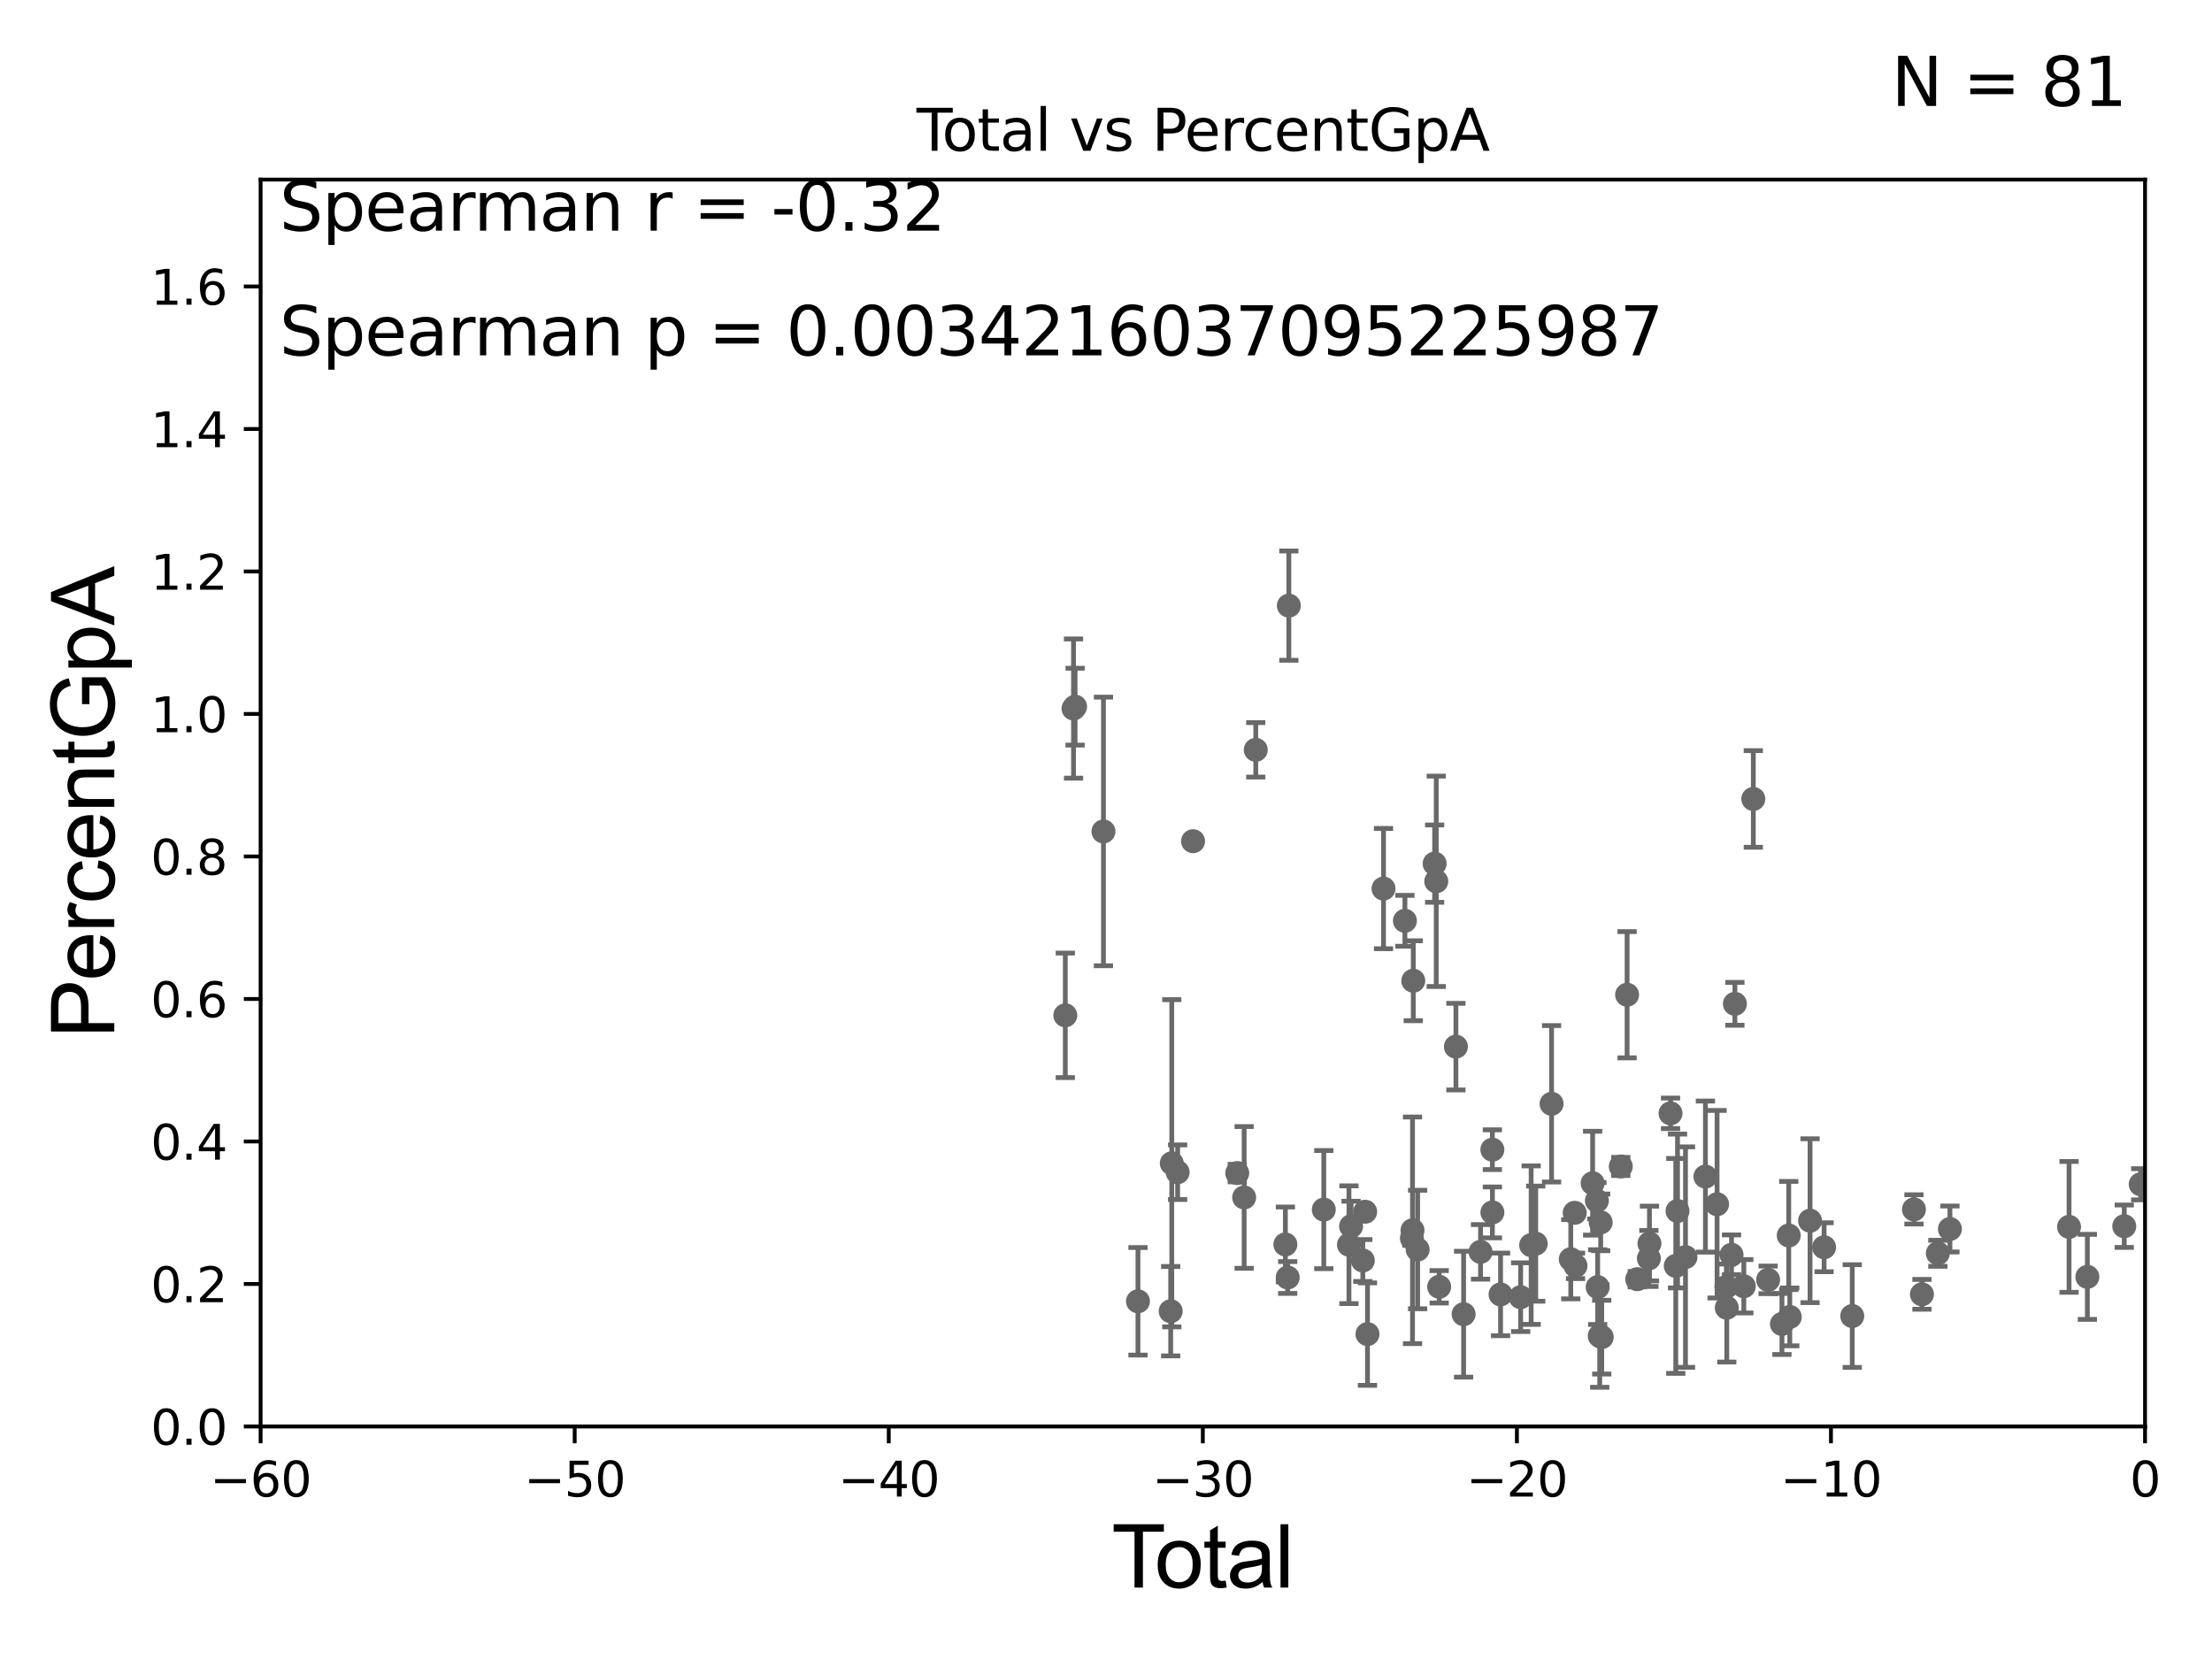 <?xml version="1.0" encoding="utf-8" standalone="no"?>
<!DOCTYPE svg PUBLIC "-//W3C//DTD SVG 1.1//EN"
  "http://www.w3.org/Graphics/SVG/1.1/DTD/svg11.dtd">
<svg xmlns:xlink="http://www.w3.org/1999/xlink" width="460.8pt" height="345.6pt" viewBox="0 0 460.8 345.6" xmlns="http://www.w3.org/2000/svg" version="1.1">
 <defs>
  <style type="text/css">*{stroke-linejoin: round; stroke-linecap: butt}</style>
 </defs>
 <g id="figure_1">
  <g id="patch_1">
   <path d="M 0 345.6 
L 460.8 345.6 
L 460.8 0 
L 0 0 
z
" style="fill: #ffffff"/>
  </g>
  <g id="axes_1">
   <g id="patch_2">
    <path d="M 54.29 297.16 
L 446.85 297.16 
L 446.85 37.411 
L 54.29 37.411 
z
" style="fill: #ffffff"/>
   </g>
   <g id="PathCollection_1">
    <defs>
     <path id="m70e9576fbf" d="M 0 1.118 
C 0.297 1.118 0.581 1 0.791 0.791 
C 1 0.581 1.118 0.297 1.118 0 
C 1.118 -0.297 1 -0.581 0.791 -0.791 
C 0.581 -1 0.297 -1.118 0 -1.118 
C -0.297 -1.118 -0.581 -1 -0.791 -0.791 
C -1 -0.581 -1.118 -0.297 -1.118 0 
C -1.118 0.297 -1 0.581 -0.791 0.791 
C -0.581 1 -0.297 1.118 0 1.118 
z
" style="stroke: #696969"/>
    </defs>
    <g clip-path="url(#pa919f46113)">
     <use xlink:href="#m70e9576fbf" x="445.947" y="246.703" style="fill: #696969; stroke: #696969"/>
     <use xlink:href="#m70e9576fbf" x="248.537" y="175.238" style="fill: #696969; stroke: #696969"/>
     <use xlink:href="#m70e9576fbf" x="304.896" y="273.769" style="fill: #696969; stroke: #696969"/>
     <use xlink:href="#m70e9576fbf" x="245.323" y="244.196" style="fill: #696969; stroke: #696969"/>
     <use xlink:href="#m70e9576fbf" x="244.103" y="242.327" style="fill: #696969; stroke: #696969"/>
     <use xlink:href="#m70e9576fbf" x="243.878" y="273.149" style="fill: #696969; stroke: #696969"/>
     <use xlink:href="#m70e9576fbf" x="308.422" y="260.788" style="fill: #696969; stroke: #696969"/>
     <use xlink:href="#m70e9576fbf" x="310.886" y="239.501" style="fill: #696969; stroke: #696969"/>
     <use xlink:href="#m70e9576fbf" x="310.895" y="252.565" style="fill: #696969; stroke: #696969"/>
     <use xlink:href="#m70e9576fbf" x="312.594" y="269.65" style="fill: #696969; stroke: #696969"/>
     <use xlink:href="#m70e9576fbf" x="316.777" y="270.224" style="fill: #696969; stroke: #696969"/>
     <use xlink:href="#m70e9576fbf" x="237.06" y="271.087" style="fill: #696969; stroke: #696969"/>
     <use xlink:href="#m70e9576fbf" x="318.966" y="259.385" style="fill: #696969; stroke: #696969"/>
     <use xlink:href="#m70e9576fbf" x="319.919" y="259.074" style="fill: #696969; stroke: #696969"/>
     <use xlink:href="#m70e9576fbf" x="323.221" y="229.943" style="fill: #696969; stroke: #696969"/>
     <use xlink:href="#m70e9576fbf" x="229.87" y="173.206" style="fill: #696969; stroke: #696969"/>
     <use xlink:href="#m70e9576fbf" x="328.039" y="252.653" style="fill: #696969; stroke: #696969"/>
     <use xlink:href="#m70e9576fbf" x="328.211" y="263.696" style="fill: #696969; stroke: #696969"/>
     <use xlink:href="#m70e9576fbf" x="303.292" y="218.035" style="fill: #696969; stroke: #696969"/>
     <use xlink:href="#m70e9576fbf" x="331.774" y="246.483" style="fill: #696969; stroke: #696969"/>
     <use xlink:href="#m70e9576fbf" x="299.806" y="268.063" style="fill: #696969; stroke: #696969"/>
     <use xlink:href="#m70e9576fbf" x="298.861" y="179.908" style="fill: #696969; stroke: #696969"/>
     <use xlink:href="#m70e9576fbf" x="281.012" y="259.299" style="fill: #696969; stroke: #696969"/>
     <use xlink:href="#m70e9576fbf" x="268.489" y="126.165" style="fill: #696969; stroke: #696969"/>
     <use xlink:href="#m70e9576fbf" x="268.252" y="266.127" style="fill: #696969; stroke: #696969"/>
     <use xlink:href="#m70e9576fbf" x="267.769" y="259.243" style="fill: #696969; stroke: #696969"/>
     <use xlink:href="#m70e9576fbf" x="281.457" y="255.447" style="fill: #696969; stroke: #696969"/>
     <use xlink:href="#m70e9576fbf" x="283.898" y="262.587" style="fill: #696969; stroke: #696969"/>
     <use xlink:href="#m70e9576fbf" x="284.39" y="252.427" style="fill: #696969; stroke: #696969"/>
     <use xlink:href="#m70e9576fbf" x="261.6" y="156.205" style="fill: #696969; stroke: #696969"/>
     <use xlink:href="#m70e9576fbf" x="284.872" y="277.915" style="fill: #696969; stroke: #696969"/>
     <use xlink:href="#m70e9576fbf" x="259.178" y="249.448" style="fill: #696969; stroke: #696969"/>
     <use xlink:href="#m70e9576fbf" x="288.212" y="185.108" style="fill: #696969; stroke: #696969"/>
     <use xlink:href="#m70e9576fbf" x="257.739" y="244.373" style="fill: #696969; stroke: #696969"/>
     <use xlink:href="#m70e9576fbf" x="292.669" y="191.818" style="fill: #696969; stroke: #696969"/>
     <use xlink:href="#m70e9576fbf" x="294.123" y="257.942" style="fill: #696969; stroke: #696969"/>
     <use xlink:href="#m70e9576fbf" x="294.251" y="256.297" style="fill: #696969; stroke: #696969"/>
     <use xlink:href="#m70e9576fbf" x="294.412" y="204.308" style="fill: #696969; stroke: #696969"/>
     <use xlink:href="#m70e9576fbf" x="295.318" y="260.297" style="fill: #696969; stroke: #696969"/>
     <use xlink:href="#m70e9576fbf" x="299.197" y="183.593" style="fill: #696969; stroke: #696969"/>
     <use xlink:href="#m70e9576fbf" x="332.664" y="250.135" style="fill: #696969; stroke: #696969"/>
     <use xlink:href="#m70e9576fbf" x="327.221" y="262.321" style="fill: #696969; stroke: #696969"/>
     <use xlink:href="#m70e9576fbf" x="223.633" y="147.604" style="fill: #696969; stroke: #696969"/>
     <use xlink:href="#m70e9576fbf" x="359.647" y="268.053" style="fill: #696969; stroke: #696969"/>
     <use xlink:href="#m70e9576fbf" x="223.959" y="147.21" style="fill: #696969; stroke: #696969"/>
     <use xlink:href="#m70e9576fbf" x="360.71" y="261.399" style="fill: #696969; stroke: #696969"/>
     <use xlink:href="#m70e9576fbf" x="361.409" y="209.115" style="fill: #696969; stroke: #696969"/>
     <use xlink:href="#m70e9576fbf" x="363.269" y="267.951" style="fill: #696969; stroke: #696969"/>
     <use xlink:href="#m70e9576fbf" x="365.247" y="166.435" style="fill: #696969; stroke: #696969"/>
     <use xlink:href="#m70e9576fbf" x="368.328" y="266.616" style="fill: #696969; stroke: #696969"/>
     <use xlink:href="#m70e9576fbf" x="371.212" y="275.812" style="fill: #696969; stroke: #696969"/>
     <use xlink:href="#m70e9576fbf" x="372.627" y="257.375" style="fill: #696969; stroke: #696969"/>
     <use xlink:href="#m70e9576fbf" x="357.699" y="250.861" style="fill: #696969; stroke: #696969"/>
     <use xlink:href="#m70e9576fbf" x="372.843" y="274.341" style="fill: #696969; stroke: #696969"/>
     <use xlink:href="#m70e9576fbf" x="379.992" y="259.826" style="fill: #696969; stroke: #696969"/>
     <use xlink:href="#m70e9576fbf" x="385.856" y="274.156" style="fill: #696969; stroke: #696969"/>
     <use xlink:href="#m70e9576fbf" x="398.713" y="251.934" style="fill: #696969; stroke: #696969"/>
     <use xlink:href="#m70e9576fbf" x="400.375" y="269.632" style="fill: #696969; stroke: #696969"/>
     <use xlink:href="#m70e9576fbf" x="403.688" y="261.085" style="fill: #696969; stroke: #696969"/>
     <use xlink:href="#m70e9576fbf" x="406.205" y="256.02" style="fill: #696969; stroke: #696969"/>
     <use xlink:href="#m70e9576fbf" x="431.022" y="255.584" style="fill: #696969; stroke: #696969"/>
     <use xlink:href="#m70e9576fbf" x="434.835" y="265.993" style="fill: #696969; stroke: #696969"/>
     <use xlink:href="#m70e9576fbf" x="442.52" y="255.446" style="fill: #696969; stroke: #696969"/>
     <use xlink:href="#m70e9576fbf" x="377.068" y="254.293" style="fill: #696969; stroke: #696969"/>
     <use xlink:href="#m70e9576fbf" x="355.269" y="245.104" style="fill: #696969; stroke: #696969"/>
     <use xlink:href="#m70e9576fbf" x="359.719" y="272.43" style="fill: #696969; stroke: #696969"/>
     <use xlink:href="#m70e9576fbf" x="275.771" y="251.982" style="fill: #696969; stroke: #696969"/>
     <use xlink:href="#m70e9576fbf" x="337.64" y="242.994" style="fill: #696969; stroke: #696969"/>
     <use xlink:href="#m70e9576fbf" x="333.451" y="254.642" style="fill: #696969; stroke: #696969"/>
     <use xlink:href="#m70e9576fbf" x="338.954" y="207.222" style="fill: #696969; stroke: #696969"/>
     <use xlink:href="#m70e9576fbf" x="333.25" y="278.306" style="fill: #696969; stroke: #696969"/>
     <use xlink:href="#m70e9576fbf" x="332.826" y="268.127" style="fill: #696969; stroke: #696969"/>
     <use xlink:href="#m70e9576fbf" x="341.067" y="266.478" style="fill: #696969; stroke: #696969"/>
     <use xlink:href="#m70e9576fbf" x="333.67" y="278.551" style="fill: #696969; stroke: #696969"/>
     <use xlink:href="#m70e9576fbf" x="343.49" y="262.158" style="fill: #696969; stroke: #696969"/>
     <use xlink:href="#m70e9576fbf" x="221.922" y="211.513" style="fill: #696969; stroke: #696969"/>
     <use xlink:href="#m70e9576fbf" x="348.002" y="231.928" style="fill: #696969; stroke: #696969"/>
     <use xlink:href="#m70e9576fbf" x="349.095" y="263.714" style="fill: #696969; stroke: #696969"/>
     <use xlink:href="#m70e9576fbf" x="349.458" y="252.272" style="fill: #696969; stroke: #696969"/>
     <use xlink:href="#m70e9576fbf" x="351.12" y="261.876" style="fill: #696969; stroke: #696969"/>
     <use xlink:href="#m70e9576fbf" x="343.613" y="259.046" style="fill: #696969; stroke: #696969"/>
    </g>
   </g>
   <g id="matplotlib.axis_1">
    <g id="xtick_1">
     <g id="line2d_1">
      <defs>
       <path id="m1545634b88" d="M 0 0 
L 0 3.5 
" style="stroke: #000000; stroke-width: 0.8"/>
      </defs>
      <g>
       <use xlink:href="#m1545634b88" x="54.29" y="297.16" style="stroke: #000000; stroke-width: 0.8"/>
      </g>
     </g>
     <g id="text_1">
      <!-- −60 -->
      <g transform="translate(43.738 311.758)scale(0.1 -0.1)">
       <defs>
        <path id="DejaVuSans-2212" d="M 678 2272 
L 4684 2272 
L 4684 1741 
L 678 1741 
L 678 2272 
z
" transform="scale(0.016)"/>
        <path id="DejaVuSans-36" d="M 2113 2584 
Q 1688 2584 1439 2293 
Q 1191 2003 1191 1497 
Q 1191 994 1439 701 
Q 1688 409 2113 409 
Q 2538 409 2786 701 
Q 3034 994 3034 1497 
Q 3034 2003 2786 2293 
Q 2538 2584 2113 2584 
z
M 3366 4563 
L 3366 3988 
Q 3128 4100 2886 4159 
Q 2644 4219 2406 4219 
Q 1781 4219 1451 3797 
Q 1122 3375 1075 2522 
Q 1259 2794 1537 2939 
Q 1816 3084 2150 3084 
Q 2853 3084 3261 2657 
Q 3669 2231 3669 1497 
Q 3669 778 3244 343 
Q 2819 -91 2113 -91 
Q 1303 -91 875 529 
Q 447 1150 447 2328 
Q 447 3434 972 4092 
Q 1497 4750 2381 4750 
Q 2619 4750 2861 4703 
Q 3103 4656 3366 4563 
z
" transform="scale(0.016)"/>
        <path id="DejaVuSans-30" d="M 2034 4250 
Q 1547 4250 1301 3770 
Q 1056 3291 1056 2328 
Q 1056 1369 1301 889 
Q 1547 409 2034 409 
Q 2525 409 2770 889 
Q 3016 1369 3016 2328 
Q 3016 3291 2770 3770 
Q 2525 4250 2034 4250 
z
M 2034 4750 
Q 2819 4750 3233 4129 
Q 3647 3509 3647 2328 
Q 3647 1150 3233 529 
Q 2819 -91 2034 -91 
Q 1250 -91 836 529 
Q 422 1150 422 2328 
Q 422 3509 836 4129 
Q 1250 4750 2034 4750 
z
" transform="scale(0.016)"/>
       </defs>
       <use xlink:href="#DejaVuSans-2212"/>
       <use xlink:href="#DejaVuSans-36" x="83.789"/>
       <use xlink:href="#DejaVuSans-30" x="147.412"/>
      </g>
     </g>
    </g>
    <g id="xtick_2">
     <g id="line2d_2">
      <g>
       <use xlink:href="#m1545634b88" x="119.717" y="297.16" style="stroke: #000000; stroke-width: 0.8"/>
      </g>
     </g>
     <g id="text_2">
      <!-- −50 -->
      <g transform="translate(109.164 311.758)scale(0.1 -0.1)">
       <defs>
        <path id="DejaVuSans-35" d="M 691 4666 
L 3169 4666 
L 3169 4134 
L 1269 4134 
L 1269 2991 
Q 1406 3038 1543 3061 
Q 1681 3084 1819 3084 
Q 2600 3084 3056 2656 
Q 3513 2228 3513 1497 
Q 3513 744 3044 326 
Q 2575 -91 1722 -91 
Q 1428 -91 1123 -41 
Q 819 9 494 109 
L 494 744 
Q 775 591 1075 516 
Q 1375 441 1709 441 
Q 2250 441 2565 725 
Q 2881 1009 2881 1497 
Q 2881 1984 2565 2268 
Q 2250 2553 1709 2553 
Q 1456 2553 1204 2497 
Q 953 2441 691 2322 
L 691 4666 
z
" transform="scale(0.016)"/>
       </defs>
       <use xlink:href="#DejaVuSans-2212"/>
       <use xlink:href="#DejaVuSans-35" x="83.789"/>
       <use xlink:href="#DejaVuSans-30" x="147.412"/>
      </g>
     </g>
    </g>
    <g id="xtick_3">
     <g id="line2d_3">
      <g>
       <use xlink:href="#m1545634b88" x="185.143" y="297.16" style="stroke: #000000; stroke-width: 0.8"/>
      </g>
     </g>
     <g id="text_3">
      <!-- −40 -->
      <g transform="translate(174.591 311.758)scale(0.1 -0.1)">
       <defs>
        <path id="DejaVuSans-34" d="M 2419 4116 
L 825 1625 
L 2419 1625 
L 2419 4116 
z
M 2253 4666 
L 3047 4666 
L 3047 1625 
L 3713 1625 
L 3713 1100 
L 3047 1100 
L 3047 0 
L 2419 0 
L 2419 1100 
L 313 1100 
L 313 1709 
L 2253 4666 
z
" transform="scale(0.016)"/>
       </defs>
       <use xlink:href="#DejaVuSans-2212"/>
       <use xlink:href="#DejaVuSans-34" x="83.789"/>
       <use xlink:href="#DejaVuSans-30" x="147.412"/>
      </g>
     </g>
    </g>
    <g id="xtick_4">
     <g id="line2d_4">
      <g>
       <use xlink:href="#m1545634b88" x="250.57" y="297.16" style="stroke: #000000; stroke-width: 0.8"/>
      </g>
     </g>
     <g id="text_4">
      <!-- −30 -->
      <g transform="translate(240.018 311.758)scale(0.1 -0.1)">
       <defs>
        <path id="DejaVuSans-33" d="M 2597 2516 
Q 3050 2419 3304 2112 
Q 3559 1806 3559 1356 
Q 3559 666 3084 287 
Q 2609 -91 1734 -91 
Q 1441 -91 1130 -33 
Q 819 25 488 141 
L 488 750 
Q 750 597 1062 519 
Q 1375 441 1716 441 
Q 2309 441 2620 675 
Q 2931 909 2931 1356 
Q 2931 1769 2642 2001 
Q 2353 2234 1838 2234 
L 1294 2234 
L 1294 2753 
L 1863 2753 
Q 2328 2753 2575 2939 
Q 2822 3125 2822 3475 
Q 2822 3834 2567 4026 
Q 2313 4219 1838 4219 
Q 1578 4219 1281 4162 
Q 984 4106 628 3988 
L 628 4550 
Q 988 4650 1302 4700 
Q 1616 4750 1894 4750 
Q 2613 4750 3031 4423 
Q 3450 4097 3450 3541 
Q 3450 3153 3228 2886 
Q 3006 2619 2597 2516 
z
" transform="scale(0.016)"/>
       </defs>
       <use xlink:href="#DejaVuSans-2212"/>
       <use xlink:href="#DejaVuSans-33" x="83.789"/>
       <use xlink:href="#DejaVuSans-30" x="147.412"/>
      </g>
     </g>
    </g>
    <g id="xtick_5">
     <g id="line2d_5">
      <g>
       <use xlink:href="#m1545634b88" x="315.997" y="297.16" style="stroke: #000000; stroke-width: 0.8"/>
      </g>
     </g>
     <g id="text_5">
      <!-- −20 -->
      <g transform="translate(305.444 311.758)scale(0.1 -0.1)">
       <defs>
        <path id="DejaVuSans-32" d="M 1228 531 
L 3431 531 
L 3431 0 
L 469 0 
L 469 531 
Q 828 903 1448 1529 
Q 2069 2156 2228 2338 
Q 2531 2678 2651 2914 
Q 2772 3150 2772 3378 
Q 2772 3750 2511 3984 
Q 2250 4219 1831 4219 
Q 1534 4219 1204 4116 
Q 875 4013 500 3803 
L 500 4441 
Q 881 4594 1212 4672 
Q 1544 4750 1819 4750 
Q 2544 4750 2975 4387 
Q 3406 4025 3406 3419 
Q 3406 3131 3298 2873 
Q 3191 2616 2906 2266 
Q 2828 2175 2409 1742 
Q 1991 1309 1228 531 
z
" transform="scale(0.016)"/>
       </defs>
       <use xlink:href="#DejaVuSans-2212"/>
       <use xlink:href="#DejaVuSans-32" x="83.789"/>
       <use xlink:href="#DejaVuSans-30" x="147.412"/>
      </g>
     </g>
    </g>
    <g id="xtick_6">
     <g id="line2d_6">
      <g>
       <use xlink:href="#m1545634b88" x="381.423" y="297.16" style="stroke: #000000; stroke-width: 0.8"/>
      </g>
     </g>
     <g id="text_6">
      <!-- −10 -->
      <g transform="translate(370.871 311.758)scale(0.1 -0.1)">
       <defs>
        <path id="DejaVuSans-31" d="M 794 531 
L 1825 531 
L 1825 4091 
L 703 3866 
L 703 4441 
L 1819 4666 
L 2450 4666 
L 2450 531 
L 3481 531 
L 3481 0 
L 794 0 
L 794 531 
z
" transform="scale(0.016)"/>
       </defs>
       <use xlink:href="#DejaVuSans-2212"/>
       <use xlink:href="#DejaVuSans-31" x="83.789"/>
       <use xlink:href="#DejaVuSans-30" x="147.412"/>
      </g>
     </g>
    </g>
    <g id="xtick_7">
     <g id="line2d_7">
      <g>
       <use xlink:href="#m1545634b88" x="446.85" y="297.16" style="stroke: #000000; stroke-width: 0.8"/>
      </g>
     </g>
     <g id="text_7">
      <!-- 0 -->
      <g transform="translate(443.669 311.758)scale(0.1 -0.1)">
       <use xlink:href="#DejaVuSans-30"/>
      </g>
     </g>
    </g>
    <g id="text_8">
     <!-- Total -->
     <g transform="translate(231.565 330.722)scale(0.18 -0.18)">
      <defs>
       <path id="ArialMT-54" d="M 1659 0 
L 1659 4041 
L 150 4041 
L 150 4581 
L 3781 4581 
L 3781 4041 
L 2266 4041 
L 2266 0 
L 1659 0 
z
" transform="scale(0.016)"/>
       <path id="ArialMT-6f" d="M 213 1659 
Q 213 2581 725 3025 
Q 1153 3394 1769 3394 
Q 2453 3394 2887 2945 
Q 3322 2497 3322 1706 
Q 3322 1066 3130 698 
Q 2938 331 2570 128 
Q 2203 -75 1769 -75 
Q 1072 -75 642 372 
Q 213 819 213 1659 
z
M 791 1659 
Q 791 1022 1069 705 
Q 1347 388 1769 388 
Q 2188 388 2466 706 
Q 2744 1025 2744 1678 
Q 2744 2294 2464 2611 
Q 2184 2928 1769 2928 
Q 1347 2928 1069 2612 
Q 791 2297 791 1659 
z
" transform="scale(0.016)"/>
       <path id="ArialMT-74" d="M 1650 503 
L 1731 6 
Q 1494 -44 1306 -44 
Q 1000 -44 831 53 
Q 663 150 594 308 
Q 525 466 525 972 
L 525 2881 
L 113 2881 
L 113 3319 
L 525 3319 
L 525 4141 
L 1084 4478 
L 1084 3319 
L 1650 3319 
L 1650 2881 
L 1084 2881 
L 1084 941 
Q 1084 700 1114 631 
Q 1144 563 1211 522 
Q 1278 481 1403 481 
Q 1497 481 1650 503 
z
" transform="scale(0.016)"/>
       <path id="ArialMT-61" d="M 2588 409 
Q 2275 144 1986 34 
Q 1697 -75 1366 -75 
Q 819 -75 525 192 
Q 231 459 231 875 
Q 231 1119 342 1320 
Q 453 1522 633 1644 
Q 813 1766 1038 1828 
Q 1203 1872 1538 1913 
Q 2219 1994 2541 2106 
Q 2544 2222 2544 2253 
Q 2544 2597 2384 2738 
Q 2169 2928 1744 2928 
Q 1347 2928 1158 2789 
Q 969 2650 878 2297 
L 328 2372 
Q 403 2725 575 2942 
Q 747 3159 1072 3276 
Q 1397 3394 1825 3394 
Q 2250 3394 2515 3294 
Q 2781 3194 2906 3042 
Q 3031 2891 3081 2659 
Q 3109 2516 3109 2141 
L 3109 1391 
Q 3109 606 3145 398 
Q 3181 191 3288 0 
L 2700 0 
Q 2613 175 2588 409 
z
M 2541 1666 
Q 2234 1541 1622 1453 
Q 1275 1403 1131 1340 
Q 988 1278 909 1158 
Q 831 1038 831 891 
Q 831 666 1001 516 
Q 1172 366 1500 366 
Q 1825 366 2078 508 
Q 2331 650 2450 897 
Q 2541 1088 2541 1459 
L 2541 1666 
z
" transform="scale(0.016)"/>
       <path id="ArialMT-6c" d="M 409 0 
L 409 4581 
L 972 4581 
L 972 0 
L 409 0 
z
" transform="scale(0.016)"/>
      </defs>
      <use xlink:href="#ArialMT-54"/>
      <use xlink:href="#ArialMT-6f" x="49.959"/>
      <use xlink:href="#ArialMT-74" x="105.574"/>
      <use xlink:href="#ArialMT-61" x="133.357"/>
      <use xlink:href="#ArialMT-6c" x="188.973"/>
     </g>
    </g>
   </g>
   <g id="matplotlib.axis_2">
    <g id="ytick_1">
     <g id="line2d_8">
      <defs>
       <path id="m6a5a31be98" d="M 0 0 
L -3.5 0 
" style="stroke: #000000; stroke-width: 0.8"/>
      </defs>
      <g>
       <use xlink:href="#m6a5a31be98" x="54.29" y="297.16" style="stroke: #000000; stroke-width: 0.8"/>
      </g>
     </g>
     <g id="text_9">
      <!-- 0.0 -->
      <g transform="translate(31.387 300.959)scale(0.1 -0.1)">
       <defs>
        <path id="DejaVuSans-2e" d="M 684 794 
L 1344 794 
L 1344 0 
L 684 0 
L 684 794 
z
" transform="scale(0.016)"/>
       </defs>
       <use xlink:href="#DejaVuSans-30"/>
       <use xlink:href="#DejaVuSans-2e" x="63.623"/>
       <use xlink:href="#DejaVuSans-30" x="95.41"/>
      </g>
     </g>
    </g>
    <g id="ytick_2">
     <g id="line2d_9">
      <g>
       <use xlink:href="#m6a5a31be98" x="54.29" y="267.474" style="stroke: #000000; stroke-width: 0.8"/>
      </g>
     </g>
     <g id="text_10">
      <!-- 0.2 -->
      <g transform="translate(31.387 271.274)scale(0.1 -0.1)">
       <use xlink:href="#DejaVuSans-30"/>
       <use xlink:href="#DejaVuSans-2e" x="63.623"/>
       <use xlink:href="#DejaVuSans-32" x="95.41"/>
      </g>
     </g>
    </g>
    <g id="ytick_3">
     <g id="line2d_10">
      <g>
       <use xlink:href="#m6a5a31be98" x="54.29" y="237.789" style="stroke: #000000; stroke-width: 0.8"/>
      </g>
     </g>
     <g id="text_11">
      <!-- 0.4 -->
      <g transform="translate(31.387 241.588)scale(0.1 -0.1)">
       <use xlink:href="#DejaVuSans-30"/>
       <use xlink:href="#DejaVuSans-2e" x="63.623"/>
       <use xlink:href="#DejaVuSans-34" x="95.41"/>
      </g>
     </g>
    </g>
    <g id="ytick_4">
     <g id="line2d_11">
      <g>
       <use xlink:href="#m6a5a31be98" x="54.29" y="208.103" style="stroke: #000000; stroke-width: 0.8"/>
      </g>
     </g>
     <g id="text_12">
      <!-- 0.6 -->
      <g transform="translate(31.387 211.902)scale(0.1 -0.1)">
       <use xlink:href="#DejaVuSans-30"/>
       <use xlink:href="#DejaVuSans-2e" x="63.623"/>
       <use xlink:href="#DejaVuSans-36" x="95.41"/>
      </g>
     </g>
    </g>
    <g id="ytick_5">
     <g id="line2d_12">
      <g>
       <use xlink:href="#m6a5a31be98" x="54.29" y="178.418" style="stroke: #000000; stroke-width: 0.8"/>
      </g>
     </g>
     <g id="text_13">
      <!-- 0.8 -->
      <g transform="translate(31.387 182.217)scale(0.1 -0.1)">
       <defs>
        <path id="DejaVuSans-38" d="M 2034 2216 
Q 1584 2216 1326 1975 
Q 1069 1734 1069 1313 
Q 1069 891 1326 650 
Q 1584 409 2034 409 
Q 2484 409 2743 651 
Q 3003 894 3003 1313 
Q 3003 1734 2745 1975 
Q 2488 2216 2034 2216 
z
M 1403 2484 
Q 997 2584 770 2862 
Q 544 3141 544 3541 
Q 544 4100 942 4425 
Q 1341 4750 2034 4750 
Q 2731 4750 3128 4425 
Q 3525 4100 3525 3541 
Q 3525 3141 3298 2862 
Q 3072 2584 2669 2484 
Q 3125 2378 3379 2068 
Q 3634 1759 3634 1313 
Q 3634 634 3220 271 
Q 2806 -91 2034 -91 
Q 1263 -91 848 271 
Q 434 634 434 1313 
Q 434 1759 690 2068 
Q 947 2378 1403 2484 
z
M 1172 3481 
Q 1172 3119 1398 2916 
Q 1625 2713 2034 2713 
Q 2441 2713 2670 2916 
Q 2900 3119 2900 3481 
Q 2900 3844 2670 4047 
Q 2441 4250 2034 4250 
Q 1625 4250 1398 4047 
Q 1172 3844 1172 3481 
z
" transform="scale(0.016)"/>
       </defs>
       <use xlink:href="#DejaVuSans-30"/>
       <use xlink:href="#DejaVuSans-2e" x="63.623"/>
       <use xlink:href="#DejaVuSans-38" x="95.41"/>
      </g>
     </g>
    </g>
    <g id="ytick_6">
     <g id="line2d_13">
      <g>
       <use xlink:href="#m6a5a31be98" x="54.29" y="148.732" style="stroke: #000000; stroke-width: 0.8"/>
      </g>
     </g>
     <g id="text_14">
      <!-- 1.0 -->
      <g transform="translate(31.387 152.531)scale(0.1 -0.1)">
       <use xlink:href="#DejaVuSans-31"/>
       <use xlink:href="#DejaVuSans-2e" x="63.623"/>
       <use xlink:href="#DejaVuSans-30" x="95.41"/>
      </g>
     </g>
    </g>
    <g id="ytick_7">
     <g id="line2d_14">
      <g>
       <use xlink:href="#m6a5a31be98" x="54.29" y="119.047" style="stroke: #000000; stroke-width: 0.8"/>
      </g>
     </g>
     <g id="text_15">
      <!-- 1.2 -->
      <g transform="translate(31.387 122.846)scale(0.1 -0.1)">
       <use xlink:href="#DejaVuSans-31"/>
       <use xlink:href="#DejaVuSans-2e" x="63.623"/>
       <use xlink:href="#DejaVuSans-32" x="95.41"/>
      </g>
     </g>
    </g>
    <g id="ytick_8">
     <g id="line2d_15">
      <g>
       <use xlink:href="#m6a5a31be98" x="54.29" y="89.361" style="stroke: #000000; stroke-width: 0.8"/>
      </g>
     </g>
     <g id="text_16">
      <!-- 1.4 -->
      <g transform="translate(31.387 93.16)scale(0.1 -0.1)">
       <use xlink:href="#DejaVuSans-31"/>
       <use xlink:href="#DejaVuSans-2e" x="63.623"/>
       <use xlink:href="#DejaVuSans-34" x="95.41"/>
      </g>
     </g>
    </g>
    <g id="ytick_9">
     <g id="line2d_16">
      <g>
       <use xlink:href="#m6a5a31be98" x="54.29" y="59.675" style="stroke: #000000; stroke-width: 0.8"/>
      </g>
     </g>
     <g id="text_17">
      <!-- 1.6 -->
      <g transform="translate(31.387 63.475)scale(0.1 -0.1)">
       <use xlink:href="#DejaVuSans-31"/>
       <use xlink:href="#DejaVuSans-2e" x="63.623"/>
       <use xlink:href="#DejaVuSans-36" x="95.41"/>
      </g>
     </g>
    </g>
    <g id="text_18">
     <!-- PercentGpA -->
     <g transform="translate(23.809 216.309)rotate(-90)scale(0.18 -0.18)">
      <defs>
       <path id="ArialMT-50" d="M 494 0 
L 494 4581 
L 2222 4581 
Q 2678 4581 2919 4538 
Q 3256 4481 3484 4323 
Q 3713 4166 3852 3881 
Q 3991 3597 3991 3256 
Q 3991 2672 3619 2267 
Q 3247 1863 2275 1863 
L 1100 1863 
L 1100 0 
L 494 0 
z
M 1100 2403 
L 2284 2403 
Q 2872 2403 3119 2622 
Q 3366 2841 3366 3238 
Q 3366 3525 3220 3729 
Q 3075 3934 2838 4000 
Q 2684 4041 2272 4041 
L 1100 4041 
L 1100 2403 
z
" transform="scale(0.016)"/>
       <path id="ArialMT-65" d="M 2694 1069 
L 3275 997 
Q 3138 488 2766 206 
Q 2394 -75 1816 -75 
Q 1088 -75 661 373 
Q 234 822 234 1631 
Q 234 2469 665 2931 
Q 1097 3394 1784 3394 
Q 2450 3394 2872 2941 
Q 3294 2488 3294 1666 
Q 3294 1616 3291 1516 
L 816 1516 
Q 847 969 1125 678 
Q 1403 388 1819 388 
Q 2128 388 2347 550 
Q 2566 713 2694 1069 
z
M 847 1978 
L 2700 1978 
Q 2663 2397 2488 2606 
Q 2219 2931 1791 2931 
Q 1403 2931 1139 2672 
Q 875 2413 847 1978 
z
" transform="scale(0.016)"/>
       <path id="ArialMT-72" d="M 416 0 
L 416 3319 
L 922 3319 
L 922 2816 
Q 1116 3169 1280 3281 
Q 1444 3394 1641 3394 
Q 1925 3394 2219 3213 
L 2025 2691 
Q 1819 2813 1613 2813 
Q 1428 2813 1281 2702 
Q 1134 2591 1072 2394 
Q 978 2094 978 1738 
L 978 0 
L 416 0 
z
" transform="scale(0.016)"/>
       <path id="ArialMT-63" d="M 2588 1216 
L 3141 1144 
Q 3050 572 2676 248 
Q 2303 -75 1759 -75 
Q 1078 -75 664 370 
Q 250 816 250 1647 
Q 250 2184 428 2587 
Q 606 2991 970 3192 
Q 1334 3394 1763 3394 
Q 2303 3394 2647 3120 
Q 2991 2847 3088 2344 
L 2541 2259 
Q 2463 2594 2264 2762 
Q 2066 2931 1784 2931 
Q 1359 2931 1093 2626 
Q 828 2322 828 1663 
Q 828 994 1084 691 
Q 1341 388 1753 388 
Q 2084 388 2306 591 
Q 2528 794 2588 1216 
z
" transform="scale(0.016)"/>
       <path id="ArialMT-6e" d="M 422 0 
L 422 3319 
L 928 3319 
L 928 2847 
Q 1294 3394 1984 3394 
Q 2284 3394 2536 3286 
Q 2788 3178 2913 3003 
Q 3038 2828 3088 2588 
Q 3119 2431 3119 2041 
L 3119 0 
L 2556 0 
L 2556 2019 
Q 2556 2363 2490 2533 
Q 2425 2703 2258 2804 
Q 2091 2906 1866 2906 
Q 1506 2906 1245 2678 
Q 984 2450 984 1813 
L 984 0 
L 422 0 
z
" transform="scale(0.016)"/>
       <path id="ArialMT-47" d="M 2638 1797 
L 2638 2334 
L 4578 2338 
L 4578 638 
Q 4131 281 3656 101 
Q 3181 -78 2681 -78 
Q 2006 -78 1454 211 
Q 903 500 622 1047 
Q 341 1594 341 2269 
Q 341 2938 620 3517 
Q 900 4097 1425 4378 
Q 1950 4659 2634 4659 
Q 3131 4659 3532 4498 
Q 3934 4338 4162 4050 
Q 4391 3763 4509 3300 
L 3963 3150 
Q 3859 3500 3706 3700 
Q 3553 3900 3268 4020 
Q 2984 4141 2638 4141 
Q 2222 4141 1919 4014 
Q 1616 3888 1430 3681 
Q 1244 3475 1141 3228 
Q 966 2803 966 2306 
Q 966 1694 1177 1281 
Q 1388 869 1791 669 
Q 2194 469 2647 469 
Q 3041 469 3416 620 
Q 3791 772 3984 944 
L 3984 1797 
L 2638 1797 
z
" transform="scale(0.016)"/>
       <path id="ArialMT-70" d="M 422 -1272 
L 422 3319 
L 934 3319 
L 934 2888 
Q 1116 3141 1344 3267 
Q 1572 3394 1897 3394 
Q 2322 3394 2647 3175 
Q 2972 2956 3137 2557 
Q 3303 2159 3303 1684 
Q 3303 1175 3120 767 
Q 2938 359 2589 142 
Q 2241 -75 1856 -75 
Q 1575 -75 1351 44 
Q 1128 163 984 344 
L 984 -1272 
L 422 -1272 
z
M 931 1641 
Q 931 1000 1190 694 
Q 1450 388 1819 388 
Q 2194 388 2461 705 
Q 2728 1022 2728 1688 
Q 2728 2322 2467 2637 
Q 2206 2953 1844 2953 
Q 1484 2953 1207 2617 
Q 931 2281 931 1641 
z
" transform="scale(0.016)"/>
       <path id="ArialMT-41" d="M -9 0 
L 1750 4581 
L 2403 4581 
L 4278 0 
L 3588 0 
L 3053 1388 
L 1138 1388 
L 634 0 
L -9 0 
z
M 1313 1881 
L 2866 1881 
L 2388 3150 
Q 2169 3728 2063 4100 
Q 1975 3659 1816 3225 
L 1313 1881 
z
" transform="scale(0.016)"/>
      </defs>
      <use xlink:href="#ArialMT-50"/>
      <use xlink:href="#ArialMT-65" x="66.699"/>
      <use xlink:href="#ArialMT-72" x="122.314"/>
      <use xlink:href="#ArialMT-63" x="155.615"/>
      <use xlink:href="#ArialMT-65" x="205.615"/>
      <use xlink:href="#ArialMT-6e" x="261.23"/>
      <use xlink:href="#ArialMT-74" x="316.846"/>
      <use xlink:href="#ArialMT-47" x="344.629"/>
      <use xlink:href="#ArialMT-70" x="422.412"/>
      <use xlink:href="#ArialMT-41" x="478.027"/>
     </g>
    </g>
   </g>
   <g id="LineCollection_1">
    <path d="M 445.947 249.952 
L 445.947 243.454 
" clip-path="url(#pa919f46113)" style="fill: none; stroke: #696969"/>
    <path d="M 248.537 175.754 
L 248.537 174.721 
" clip-path="url(#pa919f46113)" style="fill: none; stroke: #696969"/>
    <path d="M 304.896 286.88 
L 304.896 260.657 
" clip-path="url(#pa919f46113)" style="fill: none; stroke: #696969"/>
    <path d="M 245.323 249.885 
L 245.323 238.508 
" clip-path="url(#pa919f46113)" style="fill: none; stroke: #696969"/>
    <path d="M 244.103 276.411 
L 244.103 208.243 
" clip-path="url(#pa919f46113)" style="fill: none; stroke: #696969"/>
    <path d="M 243.878 282.461 
L 243.878 263.836 
" clip-path="url(#pa919f46113)" style="fill: none; stroke: #696969"/>
    <path d="M 308.422 266.47 
L 308.422 255.106 
" clip-path="url(#pa919f46113)" style="fill: none; stroke: #696969"/>
    <path d="M 310.886 243.638 
L 310.886 235.365 
" clip-path="url(#pa919f46113)" style="fill: none; stroke: #696969"/>
    <path d="M 310.895 257.866 
L 310.895 247.264 
" clip-path="url(#pa919f46113)" style="fill: none; stroke: #696969"/>
    <path d="M 312.594 278.258 
L 312.594 261.042 
" clip-path="url(#pa919f46113)" style="fill: none; stroke: #696969"/>
    <path d="M 316.777 277.38 
L 316.777 263.068 
" clip-path="url(#pa919f46113)" style="fill: none; stroke: #696969"/>
    <path d="M 237.06 282.289 
L 237.06 259.884 
" clip-path="url(#pa919f46113)" style="fill: none; stroke: #696969"/>
    <path d="M 318.966 275.891 
L 318.966 242.878 
" clip-path="url(#pa919f46113)" style="fill: none; stroke: #696969"/>
    <path d="M 319.919 271.067 
L 319.919 247.08 
" clip-path="url(#pa919f46113)" style="fill: none; stroke: #696969"/>
    <path d="M 323.221 246.236 
L 323.221 213.649 
" clip-path="url(#pa919f46113)" style="fill: none; stroke: #696969"/>
    <path d="M 229.87 201.189 
L 229.87 145.223 
" clip-path="url(#pa919f46113)" style="fill: none; stroke: #696969"/>
    <path d="M 328.039 253.174 
L 328.039 252.131 
" clip-path="url(#pa919f46113)" style="fill: none; stroke: #696969"/>
    <path d="M 328.211 266.353 
L 328.211 261.039 
" clip-path="url(#pa919f46113)" style="fill: none; stroke: #696969"/>
    <path d="M 303.292 227.055 
L 303.292 209.015 
" clip-path="url(#pa919f46113)" style="fill: none; stroke: #696969"/>
    <path d="M 331.774 257.298 
L 331.774 235.669 
" clip-path="url(#pa919f46113)" style="fill: none; stroke: #696969"/>
    <path d="M 299.806 271.444 
L 299.806 264.682 
" clip-path="url(#pa919f46113)" style="fill: none; stroke: #696969"/>
    <path d="M 298.861 187.967 
L 298.861 171.85 
" clip-path="url(#pa919f46113)" style="fill: none; stroke: #696969"/>
    <path d="M 281.012 271.56 
L 281.012 247.039 
" clip-path="url(#pa919f46113)" style="fill: none; stroke: #696969"/>
    <path d="M 268.489 137.548 
L 268.489 114.781 
" clip-path="url(#pa919f46113)" style="fill: none; stroke: #696969"/>
    <path d="M 268.252 269.447 
L 268.252 262.808 
" clip-path="url(#pa919f46113)" style="fill: none; stroke: #696969"/>
    <path d="M 267.769 267.04 
L 267.769 251.446 
" clip-path="url(#pa919f46113)" style="fill: none; stroke: #696969"/>
    <path d="M 281.457 260.659 
L 281.457 250.236 
" clip-path="url(#pa919f46113)" style="fill: none; stroke: #696969"/>
    <path d="M 283.898 266.95 
L 283.898 258.223 
" clip-path="url(#pa919f46113)" style="fill: none; stroke: #696969"/>
    <path d="M 284.39 253.122 
L 284.39 251.732 
" clip-path="url(#pa919f46113)" style="fill: none; stroke: #696969"/>
    <path d="M 261.6 161.88 
L 261.6 150.531 
" clip-path="url(#pa919f46113)" style="fill: none; stroke: #696969"/>
    <path d="M 284.872 288.587 
L 284.872 267.243 
" clip-path="url(#pa919f46113)" style="fill: none; stroke: #696969"/>
    <path d="M 259.178 264.21 
L 259.178 234.686 
" clip-path="url(#pa919f46113)" style="fill: none; stroke: #696969"/>
    <path d="M 288.212 197.63 
L 288.212 172.586 
" clip-path="url(#pa919f46113)" style="fill: none; stroke: #696969"/>
    <path d="M 257.739 246.196 
L 257.739 242.551 
" clip-path="url(#pa919f46113)" style="fill: none; stroke: #696969"/>
    <path d="M 292.669 197.115 
L 292.669 186.521 
" clip-path="url(#pa919f46113)" style="fill: none; stroke: #696969"/>
    <path d="M 294.123 259.412 
L 294.123 256.472 
" clip-path="url(#pa919f46113)" style="fill: none; stroke: #696969"/>
    <path d="M 294.251 279.904 
L 294.251 232.69 
" clip-path="url(#pa919f46113)" style="fill: none; stroke: #696969"/>
    <path d="M 294.412 212.633 
L 294.412 195.982 
" clip-path="url(#pa919f46113)" style="fill: none; stroke: #696969"/>
    <path d="M 295.318 272.637 
L 295.318 247.956 
" clip-path="url(#pa919f46113)" style="fill: none; stroke: #696969"/>
    <path d="M 299.197 205.505 
L 299.197 161.681 
" clip-path="url(#pa919f46113)" style="fill: none; stroke: #696969"/>
    <path d="M 332.664 253.922 
L 332.664 246.348 
" clip-path="url(#pa919f46113)" style="fill: none; stroke: #696969"/>
    <path d="M 327.221 270.572 
L 327.221 254.069 
" clip-path="url(#pa919f46113)" style="fill: none; stroke: #696969"/>
    <path d="M 223.633 162.105 
L 223.633 133.103 
" clip-path="url(#pa919f46113)" style="fill: none; stroke: #696969"/>
    <path d="M 359.647 272.778 
L 359.647 263.328 
" clip-path="url(#pa919f46113)" style="fill: none; stroke: #696969"/>
    <path d="M 223.959 155.216 
L 223.959 139.204 
" clip-path="url(#pa919f46113)" style="fill: none; stroke: #696969"/>
    <path d="M 360.71 265.543 
L 360.71 257.254 
" clip-path="url(#pa919f46113)" style="fill: none; stroke: #696969"/>
    <path d="M 361.409 213.579 
L 361.409 204.65 
" clip-path="url(#pa919f46113)" style="fill: none; stroke: #696969"/>
    <path d="M 363.269 273.513 
L 363.269 262.389 
" clip-path="url(#pa919f46113)" style="fill: none; stroke: #696969"/>
    <path d="M 365.247 176.498 
L 365.247 156.372 
" clip-path="url(#pa919f46113)" style="fill: none; stroke: #696969"/>
    <path d="M 368.328 269.49 
L 368.328 263.742 
" clip-path="url(#pa919f46113)" style="fill: none; stroke: #696969"/>
    <path d="M 371.212 282.163 
L 371.212 269.461 
" clip-path="url(#pa919f46113)" style="fill: none; stroke: #696969"/>
    <path d="M 372.627 268.641 
L 372.627 246.109 
" clip-path="url(#pa919f46113)" style="fill: none; stroke: #696969"/>
    <path d="M 357.699 270.395 
L 357.699 231.328 
" clip-path="url(#pa919f46113)" style="fill: none; stroke: #696969"/>
    <path d="M 372.843 280.359 
L 372.843 268.322 
" clip-path="url(#pa919f46113)" style="fill: none; stroke: #696969"/>
    <path d="M 379.992 264.924 
L 379.992 254.728 
" clip-path="url(#pa919f46113)" style="fill: none; stroke: #696969"/>
    <path d="M 385.856 284.853 
L 385.856 263.458 
" clip-path="url(#pa919f46113)" style="fill: none; stroke: #696969"/>
    <path d="M 398.713 254.979 
L 398.713 248.888 
" clip-path="url(#pa919f46113)" style="fill: none; stroke: #696969"/>
    <path d="M 400.375 272.735 
L 400.375 266.528 
" clip-path="url(#pa919f46113)" style="fill: none; stroke: #696969"/>
    <path d="M 403.688 263.796 
L 403.688 258.374 
" clip-path="url(#pa919f46113)" style="fill: none; stroke: #696969"/>
    <path d="M 406.205 260.805 
L 406.205 251.235 
" clip-path="url(#pa919f46113)" style="fill: none; stroke: #696969"/>
    <path d="M 431.022 269.213 
L 431.022 241.954 
" clip-path="url(#pa919f46113)" style="fill: none; stroke: #696969"/>
    <path d="M 434.835 274.848 
L 434.835 257.137 
" clip-path="url(#pa919f46113)" style="fill: none; stroke: #696969"/>
    <path d="M 442.52 259.864 
L 442.52 251.028 
" clip-path="url(#pa919f46113)" style="fill: none; stroke: #696969"/>
    <path d="M 377.068 271.362 
L 377.068 237.224 
" clip-path="url(#pa919f46113)" style="fill: none; stroke: #696969"/>
    <path d="M 355.269 260.838 
L 355.269 229.37 
" clip-path="url(#pa919f46113)" style="fill: none; stroke: #696969"/>
    <path d="M 359.719 283.74 
L 359.719 261.121 
" clip-path="url(#pa919f46113)" style="fill: none; stroke: #696969"/>
    <path d="M 275.771 264.288 
L 275.771 239.677 
" clip-path="url(#pa919f46113)" style="fill: none; stroke: #696969"/>
    <path d="M 337.64 244.877 
L 337.64 241.11 
" clip-path="url(#pa919f46113)" style="fill: none; stroke: #696969"/>
    <path d="M 333.451 260.544 
L 333.451 248.741 
" clip-path="url(#pa919f46113)" style="fill: none; stroke: #696969"/>
    <path d="M 338.954 220.374 
L 338.954 194.071 
" clip-path="url(#pa919f46113)" style="fill: none; stroke: #696969"/>
    <path d="M 333.25 288.994 
L 333.25 267.617 
" clip-path="url(#pa919f46113)" style="fill: none; stroke: #696969"/>
    <path d="M 332.826 275.908 
L 332.826 260.346 
" clip-path="url(#pa919f46113)" style="fill: none; stroke: #696969"/>
    <path d="M 341.067 268.085 
L 341.067 264.872 
" clip-path="url(#pa919f46113)" style="fill: none; stroke: #696969"/>
    <path d="M 333.67 286.235 
L 333.67 270.867 
" clip-path="url(#pa919f46113)" style="fill: none; stroke: #696969"/>
    <path d="M 343.49 267.999 
L 343.49 256.318 
" clip-path="url(#pa919f46113)" style="fill: none; stroke: #696969"/>
    <path d="M 221.922 224.482 
L 221.922 198.543 
" clip-path="url(#pa919f46113)" style="fill: none; stroke: #696969"/>
    <path d="M 348.002 235.106 
L 348.002 228.749 
" clip-path="url(#pa919f46113)" style="fill: none; stroke: #696969"/>
    <path d="M 349.095 286.093 
L 349.095 241.335 
" clip-path="url(#pa919f46113)" style="fill: none; stroke: #696969"/>
    <path d="M 349.458 268.294 
L 349.458 236.249 
" clip-path="url(#pa919f46113)" style="fill: none; stroke: #696969"/>
    <path d="M 351.12 284.839 
L 351.12 238.913 
" clip-path="url(#pa919f46113)" style="fill: none; stroke: #696969"/>
    <path d="M 343.613 266.836 
L 343.613 251.257 
" clip-path="url(#pa919f46113)" style="fill: none; stroke: #696969"/>
   </g>
   <g id="line2d_17">
    <defs>
     <path id="md9b2caa2ae" d="M 2 0 
L -2 -0 
" style="stroke: #696969"/>
    </defs>
    <g clip-path="url(#pa919f46113)">
     <use xlink:href="#md9b2caa2ae" x="445.947" y="249.952" style="fill: #696969; stroke: #696969"/>
     <use xlink:href="#md9b2caa2ae" x="248.537" y="175.754" style="fill: #696969; stroke: #696969"/>
     <use xlink:href="#md9b2caa2ae" x="304.896" y="286.88" style="fill: #696969; stroke: #696969"/>
     <use xlink:href="#md9b2caa2ae" x="245.323" y="249.885" style="fill: #696969; stroke: #696969"/>
     <use xlink:href="#md9b2caa2ae" x="244.103" y="276.411" style="fill: #696969; stroke: #696969"/>
     <use xlink:href="#md9b2caa2ae" x="243.878" y="282.461" style="fill: #696969; stroke: #696969"/>
     <use xlink:href="#md9b2caa2ae" x="308.422" y="266.47" style="fill: #696969; stroke: #696969"/>
     <use xlink:href="#md9b2caa2ae" x="310.886" y="243.638" style="fill: #696969; stroke: #696969"/>
     <use xlink:href="#md9b2caa2ae" x="310.895" y="257.866" style="fill: #696969; stroke: #696969"/>
     <use xlink:href="#md9b2caa2ae" x="312.594" y="278.258" style="fill: #696969; stroke: #696969"/>
     <use xlink:href="#md9b2caa2ae" x="316.777" y="277.38" style="fill: #696969; stroke: #696969"/>
     <use xlink:href="#md9b2caa2ae" x="237.06" y="282.289" style="fill: #696969; stroke: #696969"/>
     <use xlink:href="#md9b2caa2ae" x="318.966" y="275.891" style="fill: #696969; stroke: #696969"/>
     <use xlink:href="#md9b2caa2ae" x="319.919" y="271.067" style="fill: #696969; stroke: #696969"/>
     <use xlink:href="#md9b2caa2ae" x="323.221" y="246.236" style="fill: #696969; stroke: #696969"/>
     <use xlink:href="#md9b2caa2ae" x="229.87" y="201.189" style="fill: #696969; stroke: #696969"/>
     <use xlink:href="#md9b2caa2ae" x="328.039" y="253.174" style="fill: #696969; stroke: #696969"/>
     <use xlink:href="#md9b2caa2ae" x="328.211" y="266.353" style="fill: #696969; stroke: #696969"/>
     <use xlink:href="#md9b2caa2ae" x="303.292" y="227.055" style="fill: #696969; stroke: #696969"/>
     <use xlink:href="#md9b2caa2ae" x="331.774" y="257.298" style="fill: #696969; stroke: #696969"/>
     <use xlink:href="#md9b2caa2ae" x="299.806" y="271.444" style="fill: #696969; stroke: #696969"/>
     <use xlink:href="#md9b2caa2ae" x="298.861" y="187.967" style="fill: #696969; stroke: #696969"/>
     <use xlink:href="#md9b2caa2ae" x="281.012" y="271.56" style="fill: #696969; stroke: #696969"/>
     <use xlink:href="#md9b2caa2ae" x="268.489" y="137.548" style="fill: #696969; stroke: #696969"/>
     <use xlink:href="#md9b2caa2ae" x="268.252" y="269.447" style="fill: #696969; stroke: #696969"/>
     <use xlink:href="#md9b2caa2ae" x="267.769" y="267.04" style="fill: #696969; stroke: #696969"/>
     <use xlink:href="#md9b2caa2ae" x="281.457" y="260.659" style="fill: #696969; stroke: #696969"/>
     <use xlink:href="#md9b2caa2ae" x="283.898" y="266.95" style="fill: #696969; stroke: #696969"/>
     <use xlink:href="#md9b2caa2ae" x="284.39" y="253.122" style="fill: #696969; stroke: #696969"/>
     <use xlink:href="#md9b2caa2ae" x="261.6" y="161.88" style="fill: #696969; stroke: #696969"/>
     <use xlink:href="#md9b2caa2ae" x="284.872" y="288.587" style="fill: #696969; stroke: #696969"/>
     <use xlink:href="#md9b2caa2ae" x="259.178" y="264.21" style="fill: #696969; stroke: #696969"/>
     <use xlink:href="#md9b2caa2ae" x="288.212" y="197.63" style="fill: #696969; stroke: #696969"/>
     <use xlink:href="#md9b2caa2ae" x="257.739" y="246.196" style="fill: #696969; stroke: #696969"/>
     <use xlink:href="#md9b2caa2ae" x="292.669" y="197.115" style="fill: #696969; stroke: #696969"/>
     <use xlink:href="#md9b2caa2ae" x="294.123" y="259.412" style="fill: #696969; stroke: #696969"/>
     <use xlink:href="#md9b2caa2ae" x="294.251" y="279.904" style="fill: #696969; stroke: #696969"/>
     <use xlink:href="#md9b2caa2ae" x="294.412" y="212.633" style="fill: #696969; stroke: #696969"/>
     <use xlink:href="#md9b2caa2ae" x="295.318" y="272.637" style="fill: #696969; stroke: #696969"/>
     <use xlink:href="#md9b2caa2ae" x="299.197" y="205.505" style="fill: #696969; stroke: #696969"/>
     <use xlink:href="#md9b2caa2ae" x="332.664" y="253.922" style="fill: #696969; stroke: #696969"/>
     <use xlink:href="#md9b2caa2ae" x="327.221" y="270.572" style="fill: #696969; stroke: #696969"/>
     <use xlink:href="#md9b2caa2ae" x="223.633" y="162.105" style="fill: #696969; stroke: #696969"/>
     <use xlink:href="#md9b2caa2ae" x="359.647" y="272.778" style="fill: #696969; stroke: #696969"/>
     <use xlink:href="#md9b2caa2ae" x="223.959" y="155.216" style="fill: #696969; stroke: #696969"/>
     <use xlink:href="#md9b2caa2ae" x="360.71" y="265.543" style="fill: #696969; stroke: #696969"/>
     <use xlink:href="#md9b2caa2ae" x="361.409" y="213.579" style="fill: #696969; stroke: #696969"/>
     <use xlink:href="#md9b2caa2ae" x="363.269" y="273.513" style="fill: #696969; stroke: #696969"/>
     <use xlink:href="#md9b2caa2ae" x="365.247" y="176.498" style="fill: #696969; stroke: #696969"/>
     <use xlink:href="#md9b2caa2ae" x="368.328" y="269.49" style="fill: #696969; stroke: #696969"/>
     <use xlink:href="#md9b2caa2ae" x="371.212" y="282.163" style="fill: #696969; stroke: #696969"/>
     <use xlink:href="#md9b2caa2ae" x="372.627" y="268.641" style="fill: #696969; stroke: #696969"/>
     <use xlink:href="#md9b2caa2ae" x="357.699" y="270.395" style="fill: #696969; stroke: #696969"/>
     <use xlink:href="#md9b2caa2ae" x="372.843" y="280.359" style="fill: #696969; stroke: #696969"/>
     <use xlink:href="#md9b2caa2ae" x="379.992" y="264.924" style="fill: #696969; stroke: #696969"/>
     <use xlink:href="#md9b2caa2ae" x="385.856" y="284.853" style="fill: #696969; stroke: #696969"/>
     <use xlink:href="#md9b2caa2ae" x="398.713" y="254.979" style="fill: #696969; stroke: #696969"/>
     <use xlink:href="#md9b2caa2ae" x="400.375" y="272.735" style="fill: #696969; stroke: #696969"/>
     <use xlink:href="#md9b2caa2ae" x="403.688" y="263.796" style="fill: #696969; stroke: #696969"/>
     <use xlink:href="#md9b2caa2ae" x="406.205" y="260.805" style="fill: #696969; stroke: #696969"/>
     <use xlink:href="#md9b2caa2ae" x="431.022" y="269.213" style="fill: #696969; stroke: #696969"/>
     <use xlink:href="#md9b2caa2ae" x="434.835" y="274.848" style="fill: #696969; stroke: #696969"/>
     <use xlink:href="#md9b2caa2ae" x="442.52" y="259.864" style="fill: #696969; stroke: #696969"/>
     <use xlink:href="#md9b2caa2ae" x="377.068" y="271.362" style="fill: #696969; stroke: #696969"/>
     <use xlink:href="#md9b2caa2ae" x="355.269" y="260.838" style="fill: #696969; stroke: #696969"/>
     <use xlink:href="#md9b2caa2ae" x="359.719" y="283.74" style="fill: #696969; stroke: #696969"/>
     <use xlink:href="#md9b2caa2ae" x="275.771" y="264.288" style="fill: #696969; stroke: #696969"/>
     <use xlink:href="#md9b2caa2ae" x="337.64" y="244.877" style="fill: #696969; stroke: #696969"/>
     <use xlink:href="#md9b2caa2ae" x="333.451" y="260.544" style="fill: #696969; stroke: #696969"/>
     <use xlink:href="#md9b2caa2ae" x="338.954" y="220.374" style="fill: #696969; stroke: #696969"/>
     <use xlink:href="#md9b2caa2ae" x="333.25" y="288.994" style="fill: #696969; stroke: #696969"/>
     <use xlink:href="#md9b2caa2ae" x="332.826" y="275.908" style="fill: #696969; stroke: #696969"/>
     <use xlink:href="#md9b2caa2ae" x="341.067" y="268.085" style="fill: #696969; stroke: #696969"/>
     <use xlink:href="#md9b2caa2ae" x="333.67" y="286.235" style="fill: #696969; stroke: #696969"/>
     <use xlink:href="#md9b2caa2ae" x="343.49" y="267.999" style="fill: #696969; stroke: #696969"/>
     <use xlink:href="#md9b2caa2ae" x="221.922" y="224.482" style="fill: #696969; stroke: #696969"/>
     <use xlink:href="#md9b2caa2ae" x="348.002" y="235.106" style="fill: #696969; stroke: #696969"/>
     <use xlink:href="#md9b2caa2ae" x="349.095" y="286.093" style="fill: #696969; stroke: #696969"/>
     <use xlink:href="#md9b2caa2ae" x="349.458" y="268.294" style="fill: #696969; stroke: #696969"/>
     <use xlink:href="#md9b2caa2ae" x="351.12" y="284.839" style="fill: #696969; stroke: #696969"/>
     <use xlink:href="#md9b2caa2ae" x="343.613" y="266.836" style="fill: #696969; stroke: #696969"/>
    </g>
   </g>
   <g id="line2d_18">
    <g clip-path="url(#pa919f46113)">
     <use xlink:href="#md9b2caa2ae" x="445.947" y="243.454" style="fill: #696969; stroke: #696969"/>
     <use xlink:href="#md9b2caa2ae" x="248.537" y="174.721" style="fill: #696969; stroke: #696969"/>
     <use xlink:href="#md9b2caa2ae" x="304.896" y="260.657" style="fill: #696969; stroke: #696969"/>
     <use xlink:href="#md9b2caa2ae" x="245.323" y="238.508" style="fill: #696969; stroke: #696969"/>
     <use xlink:href="#md9b2caa2ae" x="244.103" y="208.243" style="fill: #696969; stroke: #696969"/>
     <use xlink:href="#md9b2caa2ae" x="243.878" y="263.836" style="fill: #696969; stroke: #696969"/>
     <use xlink:href="#md9b2caa2ae" x="308.422" y="255.106" style="fill: #696969; stroke: #696969"/>
     <use xlink:href="#md9b2caa2ae" x="310.886" y="235.365" style="fill: #696969; stroke: #696969"/>
     <use xlink:href="#md9b2caa2ae" x="310.895" y="247.264" style="fill: #696969; stroke: #696969"/>
     <use xlink:href="#md9b2caa2ae" x="312.594" y="261.042" style="fill: #696969; stroke: #696969"/>
     <use xlink:href="#md9b2caa2ae" x="316.777" y="263.068" style="fill: #696969; stroke: #696969"/>
     <use xlink:href="#md9b2caa2ae" x="237.06" y="259.884" style="fill: #696969; stroke: #696969"/>
     <use xlink:href="#md9b2caa2ae" x="318.966" y="242.878" style="fill: #696969; stroke: #696969"/>
     <use xlink:href="#md9b2caa2ae" x="319.919" y="247.08" style="fill: #696969; stroke: #696969"/>
     <use xlink:href="#md9b2caa2ae" x="323.221" y="213.649" style="fill: #696969; stroke: #696969"/>
     <use xlink:href="#md9b2caa2ae" x="229.87" y="145.223" style="fill: #696969; stroke: #696969"/>
     <use xlink:href="#md9b2caa2ae" x="328.039" y="252.131" style="fill: #696969; stroke: #696969"/>
     <use xlink:href="#md9b2caa2ae" x="328.211" y="261.039" style="fill: #696969; stroke: #696969"/>
     <use xlink:href="#md9b2caa2ae" x="303.292" y="209.015" style="fill: #696969; stroke: #696969"/>
     <use xlink:href="#md9b2caa2ae" x="331.774" y="235.669" style="fill: #696969; stroke: #696969"/>
     <use xlink:href="#md9b2caa2ae" x="299.806" y="264.682" style="fill: #696969; stroke: #696969"/>
     <use xlink:href="#md9b2caa2ae" x="298.861" y="171.85" style="fill: #696969; stroke: #696969"/>
     <use xlink:href="#md9b2caa2ae" x="281.012" y="247.039" style="fill: #696969; stroke: #696969"/>
     <use xlink:href="#md9b2caa2ae" x="268.489" y="114.781" style="fill: #696969; stroke: #696969"/>
     <use xlink:href="#md9b2caa2ae" x="268.252" y="262.808" style="fill: #696969; stroke: #696969"/>
     <use xlink:href="#md9b2caa2ae" x="267.769" y="251.446" style="fill: #696969; stroke: #696969"/>
     <use xlink:href="#md9b2caa2ae" x="281.457" y="250.236" style="fill: #696969; stroke: #696969"/>
     <use xlink:href="#md9b2caa2ae" x="283.898" y="258.223" style="fill: #696969; stroke: #696969"/>
     <use xlink:href="#md9b2caa2ae" x="284.39" y="251.732" style="fill: #696969; stroke: #696969"/>
     <use xlink:href="#md9b2caa2ae" x="261.6" y="150.531" style="fill: #696969; stroke: #696969"/>
     <use xlink:href="#md9b2caa2ae" x="284.872" y="267.243" style="fill: #696969; stroke: #696969"/>
     <use xlink:href="#md9b2caa2ae" x="259.178" y="234.686" style="fill: #696969; stroke: #696969"/>
     <use xlink:href="#md9b2caa2ae" x="288.212" y="172.586" style="fill: #696969; stroke: #696969"/>
     <use xlink:href="#md9b2caa2ae" x="257.739" y="242.551" style="fill: #696969; stroke: #696969"/>
     <use xlink:href="#md9b2caa2ae" x="292.669" y="186.521" style="fill: #696969; stroke: #696969"/>
     <use xlink:href="#md9b2caa2ae" x="294.123" y="256.472" style="fill: #696969; stroke: #696969"/>
     <use xlink:href="#md9b2caa2ae" x="294.251" y="232.69" style="fill: #696969; stroke: #696969"/>
     <use xlink:href="#md9b2caa2ae" x="294.412" y="195.982" style="fill: #696969; stroke: #696969"/>
     <use xlink:href="#md9b2caa2ae" x="295.318" y="247.956" style="fill: #696969; stroke: #696969"/>
     <use xlink:href="#md9b2caa2ae" x="299.197" y="161.681" style="fill: #696969; stroke: #696969"/>
     <use xlink:href="#md9b2caa2ae" x="332.664" y="246.348" style="fill: #696969; stroke: #696969"/>
     <use xlink:href="#md9b2caa2ae" x="327.221" y="254.069" style="fill: #696969; stroke: #696969"/>
     <use xlink:href="#md9b2caa2ae" x="223.633" y="133.103" style="fill: #696969; stroke: #696969"/>
     <use xlink:href="#md9b2caa2ae" x="359.647" y="263.328" style="fill: #696969; stroke: #696969"/>
     <use xlink:href="#md9b2caa2ae" x="223.959" y="139.204" style="fill: #696969; stroke: #696969"/>
     <use xlink:href="#md9b2caa2ae" x="360.71" y="257.254" style="fill: #696969; stroke: #696969"/>
     <use xlink:href="#md9b2caa2ae" x="361.409" y="204.65" style="fill: #696969; stroke: #696969"/>
     <use xlink:href="#md9b2caa2ae" x="363.269" y="262.389" style="fill: #696969; stroke: #696969"/>
     <use xlink:href="#md9b2caa2ae" x="365.247" y="156.372" style="fill: #696969; stroke: #696969"/>
     <use xlink:href="#md9b2caa2ae" x="368.328" y="263.742" style="fill: #696969; stroke: #696969"/>
     <use xlink:href="#md9b2caa2ae" x="371.212" y="269.461" style="fill: #696969; stroke: #696969"/>
     <use xlink:href="#md9b2caa2ae" x="372.627" y="246.109" style="fill: #696969; stroke: #696969"/>
     <use xlink:href="#md9b2caa2ae" x="357.699" y="231.328" style="fill: #696969; stroke: #696969"/>
     <use xlink:href="#md9b2caa2ae" x="372.843" y="268.322" style="fill: #696969; stroke: #696969"/>
     <use xlink:href="#md9b2caa2ae" x="379.992" y="254.728" style="fill: #696969; stroke: #696969"/>
     <use xlink:href="#md9b2caa2ae" x="385.856" y="263.458" style="fill: #696969; stroke: #696969"/>
     <use xlink:href="#md9b2caa2ae" x="398.713" y="248.888" style="fill: #696969; stroke: #696969"/>
     <use xlink:href="#md9b2caa2ae" x="400.375" y="266.528" style="fill: #696969; stroke: #696969"/>
     <use xlink:href="#md9b2caa2ae" x="403.688" y="258.374" style="fill: #696969; stroke: #696969"/>
     <use xlink:href="#md9b2caa2ae" x="406.205" y="251.235" style="fill: #696969; stroke: #696969"/>
     <use xlink:href="#md9b2caa2ae" x="431.022" y="241.954" style="fill: #696969; stroke: #696969"/>
     <use xlink:href="#md9b2caa2ae" x="434.835" y="257.137" style="fill: #696969; stroke: #696969"/>
     <use xlink:href="#md9b2caa2ae" x="442.52" y="251.028" style="fill: #696969; stroke: #696969"/>
     <use xlink:href="#md9b2caa2ae" x="377.068" y="237.224" style="fill: #696969; stroke: #696969"/>
     <use xlink:href="#md9b2caa2ae" x="355.269" y="229.37" style="fill: #696969; stroke: #696969"/>
     <use xlink:href="#md9b2caa2ae" x="359.719" y="261.121" style="fill: #696969; stroke: #696969"/>
     <use xlink:href="#md9b2caa2ae" x="275.771" y="239.677" style="fill: #696969; stroke: #696969"/>
     <use xlink:href="#md9b2caa2ae" x="337.64" y="241.11" style="fill: #696969; stroke: #696969"/>
     <use xlink:href="#md9b2caa2ae" x="333.451" y="248.741" style="fill: #696969; stroke: #696969"/>
     <use xlink:href="#md9b2caa2ae" x="338.954" y="194.071" style="fill: #696969; stroke: #696969"/>
     <use xlink:href="#md9b2caa2ae" x="333.25" y="267.617" style="fill: #696969; stroke: #696969"/>
     <use xlink:href="#md9b2caa2ae" x="332.826" y="260.346" style="fill: #696969; stroke: #696969"/>
     <use xlink:href="#md9b2caa2ae" x="341.067" y="264.872" style="fill: #696969; stroke: #696969"/>
     <use xlink:href="#md9b2caa2ae" x="333.67" y="270.867" style="fill: #696969; stroke: #696969"/>
     <use xlink:href="#md9b2caa2ae" x="343.49" y="256.318" style="fill: #696969; stroke: #696969"/>
     <use xlink:href="#md9b2caa2ae" x="221.922" y="198.543" style="fill: #696969; stroke: #696969"/>
     <use xlink:href="#md9b2caa2ae" x="348.002" y="228.749" style="fill: #696969; stroke: #696969"/>
     <use xlink:href="#md9b2caa2ae" x="349.095" y="241.335" style="fill: #696969; stroke: #696969"/>
     <use xlink:href="#md9b2caa2ae" x="349.458" y="236.249" style="fill: #696969; stroke: #696969"/>
     <use xlink:href="#md9b2caa2ae" x="351.12" y="238.913" style="fill: #696969; stroke: #696969"/>
     <use xlink:href="#md9b2caa2ae" x="343.613" y="251.257" style="fill: #696969; stroke: #696969"/>
    </g>
   </g>
   <g id="line2d_19">
    <defs>
     <path id="me2c3f136ec" d="M 0 2 
C 0.53 2 1.039 1.789 1.414 1.414 
C 1.789 1.039 2 0.53 2 0 
C 2 -0.53 1.789 -1.039 1.414 -1.414 
C 1.039 -1.789 0.53 -2 0 -2 
C -0.53 -2 -1.039 -1.789 -1.414 -1.414 
C -1.789 -1.039 -2 -0.53 -2 0 
C -2 0.53 -1.789 1.039 -1.414 1.414 
C -1.039 1.789 -0.53 2 0 2 
z
" style="stroke: #696969"/>
    </defs>
    <g clip-path="url(#pa919f46113)">
     <use xlink:href="#me2c3f136ec" x="445.947" y="246.703" style="fill: #696969; stroke: #696969"/>
     <use xlink:href="#me2c3f136ec" x="248.537" y="175.238" style="fill: #696969; stroke: #696969"/>
     <use xlink:href="#me2c3f136ec" x="304.896" y="273.769" style="fill: #696969; stroke: #696969"/>
     <use xlink:href="#me2c3f136ec" x="245.323" y="244.196" style="fill: #696969; stroke: #696969"/>
     <use xlink:href="#me2c3f136ec" x="244.103" y="242.327" style="fill: #696969; stroke: #696969"/>
     <use xlink:href="#me2c3f136ec" x="243.878" y="273.149" style="fill: #696969; stroke: #696969"/>
     <use xlink:href="#me2c3f136ec" x="308.422" y="260.788" style="fill: #696969; stroke: #696969"/>
     <use xlink:href="#me2c3f136ec" x="310.886" y="239.501" style="fill: #696969; stroke: #696969"/>
     <use xlink:href="#me2c3f136ec" x="310.895" y="252.565" style="fill: #696969; stroke: #696969"/>
     <use xlink:href="#me2c3f136ec" x="312.594" y="269.65" style="fill: #696969; stroke: #696969"/>
     <use xlink:href="#me2c3f136ec" x="316.777" y="270.224" style="fill: #696969; stroke: #696969"/>
     <use xlink:href="#me2c3f136ec" x="237.06" y="271.087" style="fill: #696969; stroke: #696969"/>
     <use xlink:href="#me2c3f136ec" x="318.966" y="259.385" style="fill: #696969; stroke: #696969"/>
     <use xlink:href="#me2c3f136ec" x="319.919" y="259.074" style="fill: #696969; stroke: #696969"/>
     <use xlink:href="#me2c3f136ec" x="323.221" y="229.943" style="fill: #696969; stroke: #696969"/>
     <use xlink:href="#me2c3f136ec" x="229.87" y="173.206" style="fill: #696969; stroke: #696969"/>
     <use xlink:href="#me2c3f136ec" x="328.039" y="252.653" style="fill: #696969; stroke: #696969"/>
     <use xlink:href="#me2c3f136ec" x="328.211" y="263.696" style="fill: #696969; stroke: #696969"/>
     <use xlink:href="#me2c3f136ec" x="303.292" y="218.035" style="fill: #696969; stroke: #696969"/>
     <use xlink:href="#me2c3f136ec" x="331.774" y="246.483" style="fill: #696969; stroke: #696969"/>
     <use xlink:href="#me2c3f136ec" x="299.806" y="268.063" style="fill: #696969; stroke: #696969"/>
     <use xlink:href="#me2c3f136ec" x="298.861" y="179.908" style="fill: #696969; stroke: #696969"/>
     <use xlink:href="#me2c3f136ec" x="281.012" y="259.299" style="fill: #696969; stroke: #696969"/>
     <use xlink:href="#me2c3f136ec" x="268.489" y="126.165" style="fill: #696969; stroke: #696969"/>
     <use xlink:href="#me2c3f136ec" x="268.252" y="266.127" style="fill: #696969; stroke: #696969"/>
     <use xlink:href="#me2c3f136ec" x="267.769" y="259.243" style="fill: #696969; stroke: #696969"/>
     <use xlink:href="#me2c3f136ec" x="281.457" y="255.447" style="fill: #696969; stroke: #696969"/>
     <use xlink:href="#me2c3f136ec" x="283.898" y="262.587" style="fill: #696969; stroke: #696969"/>
     <use xlink:href="#me2c3f136ec" x="284.39" y="252.427" style="fill: #696969; stroke: #696969"/>
     <use xlink:href="#me2c3f136ec" x="261.6" y="156.205" style="fill: #696969; stroke: #696969"/>
     <use xlink:href="#me2c3f136ec" x="284.872" y="277.915" style="fill: #696969; stroke: #696969"/>
     <use xlink:href="#me2c3f136ec" x="259.178" y="249.448" style="fill: #696969; stroke: #696969"/>
     <use xlink:href="#me2c3f136ec" x="288.212" y="185.108" style="fill: #696969; stroke: #696969"/>
     <use xlink:href="#me2c3f136ec" x="257.739" y="244.373" style="fill: #696969; stroke: #696969"/>
     <use xlink:href="#me2c3f136ec" x="292.669" y="191.818" style="fill: #696969; stroke: #696969"/>
     <use xlink:href="#me2c3f136ec" x="294.123" y="257.942" style="fill: #696969; stroke: #696969"/>
     <use xlink:href="#me2c3f136ec" x="294.251" y="256.297" style="fill: #696969; stroke: #696969"/>
     <use xlink:href="#me2c3f136ec" x="294.412" y="204.308" style="fill: #696969; stroke: #696969"/>
     <use xlink:href="#me2c3f136ec" x="295.318" y="260.297" style="fill: #696969; stroke: #696969"/>
     <use xlink:href="#me2c3f136ec" x="299.197" y="183.593" style="fill: #696969; stroke: #696969"/>
     <use xlink:href="#me2c3f136ec" x="332.664" y="250.135" style="fill: #696969; stroke: #696969"/>
     <use xlink:href="#me2c3f136ec" x="327.221" y="262.321" style="fill: #696969; stroke: #696969"/>
     <use xlink:href="#me2c3f136ec" x="223.633" y="147.604" style="fill: #696969; stroke: #696969"/>
     <use xlink:href="#me2c3f136ec" x="359.647" y="268.053" style="fill: #696969; stroke: #696969"/>
     <use xlink:href="#me2c3f136ec" x="223.959" y="147.21" style="fill: #696969; stroke: #696969"/>
     <use xlink:href="#me2c3f136ec" x="360.71" y="261.399" style="fill: #696969; stroke: #696969"/>
     <use xlink:href="#me2c3f136ec" x="361.409" y="209.115" style="fill: #696969; stroke: #696969"/>
     <use xlink:href="#me2c3f136ec" x="363.269" y="267.951" style="fill: #696969; stroke: #696969"/>
     <use xlink:href="#me2c3f136ec" x="365.247" y="166.435" style="fill: #696969; stroke: #696969"/>
     <use xlink:href="#me2c3f136ec" x="368.328" y="266.616" style="fill: #696969; stroke: #696969"/>
     <use xlink:href="#me2c3f136ec" x="371.212" y="275.812" style="fill: #696969; stroke: #696969"/>
     <use xlink:href="#me2c3f136ec" x="372.627" y="257.375" style="fill: #696969; stroke: #696969"/>
     <use xlink:href="#me2c3f136ec" x="357.699" y="250.861" style="fill: #696969; stroke: #696969"/>
     <use xlink:href="#me2c3f136ec" x="372.843" y="274.341" style="fill: #696969; stroke: #696969"/>
     <use xlink:href="#me2c3f136ec" x="379.992" y="259.826" style="fill: #696969; stroke: #696969"/>
     <use xlink:href="#me2c3f136ec" x="385.856" y="274.156" style="fill: #696969; stroke: #696969"/>
     <use xlink:href="#me2c3f136ec" x="398.713" y="251.934" style="fill: #696969; stroke: #696969"/>
     <use xlink:href="#me2c3f136ec" x="400.375" y="269.632" style="fill: #696969; stroke: #696969"/>
     <use xlink:href="#me2c3f136ec" x="403.688" y="261.085" style="fill: #696969; stroke: #696969"/>
     <use xlink:href="#me2c3f136ec" x="406.205" y="256.02" style="fill: #696969; stroke: #696969"/>
     <use xlink:href="#me2c3f136ec" x="431.022" y="255.584" style="fill: #696969; stroke: #696969"/>
     <use xlink:href="#me2c3f136ec" x="434.835" y="265.993" style="fill: #696969; stroke: #696969"/>
     <use xlink:href="#me2c3f136ec" x="442.52" y="255.446" style="fill: #696969; stroke: #696969"/>
     <use xlink:href="#me2c3f136ec" x="377.068" y="254.293" style="fill: #696969; stroke: #696969"/>
     <use xlink:href="#me2c3f136ec" x="355.269" y="245.104" style="fill: #696969; stroke: #696969"/>
     <use xlink:href="#me2c3f136ec" x="359.719" y="272.43" style="fill: #696969; stroke: #696969"/>
     <use xlink:href="#me2c3f136ec" x="275.771" y="251.982" style="fill: #696969; stroke: #696969"/>
     <use xlink:href="#me2c3f136ec" x="337.64" y="242.994" style="fill: #696969; stroke: #696969"/>
     <use xlink:href="#me2c3f136ec" x="333.451" y="254.642" style="fill: #696969; stroke: #696969"/>
     <use xlink:href="#me2c3f136ec" x="338.954" y="207.222" style="fill: #696969; stroke: #696969"/>
     <use xlink:href="#me2c3f136ec" x="333.25" y="278.306" style="fill: #696969; stroke: #696969"/>
     <use xlink:href="#me2c3f136ec" x="332.826" y="268.127" style="fill: #696969; stroke: #696969"/>
     <use xlink:href="#me2c3f136ec" x="341.067" y="266.478" style="fill: #696969; stroke: #696969"/>
     <use xlink:href="#me2c3f136ec" x="333.67" y="278.551" style="fill: #696969; stroke: #696969"/>
     <use xlink:href="#me2c3f136ec" x="343.49" y="262.158" style="fill: #696969; stroke: #696969"/>
     <use xlink:href="#me2c3f136ec" x="221.922" y="211.513" style="fill: #696969; stroke: #696969"/>
     <use xlink:href="#me2c3f136ec" x="348.002" y="231.928" style="fill: #696969; stroke: #696969"/>
     <use xlink:href="#me2c3f136ec" x="349.095" y="263.714" style="fill: #696969; stroke: #696969"/>
     <use xlink:href="#me2c3f136ec" x="349.458" y="252.272" style="fill: #696969; stroke: #696969"/>
     <use xlink:href="#me2c3f136ec" x="351.12" y="261.876" style="fill: #696969; stroke: #696969"/>
     <use xlink:href="#me2c3f136ec" x="343.613" y="259.046" style="fill: #696969; stroke: #696969"/>
    </g>
   </g>
   <g id="patch_3">
    <path d="M 54.29 297.16 
L 54.29 37.411 
" style="fill: none; stroke: #000000; stroke-width: 0.8; stroke-linejoin: miter; stroke-linecap: square"/>
   </g>
   <g id="patch_4">
    <path d="M 446.85 297.16 
L 446.85 37.411 
" style="fill: none; stroke: #000000; stroke-width: 0.8; stroke-linejoin: miter; stroke-linecap: square"/>
   </g>
   <g id="patch_5">
    <path d="M 54.29 297.16 
L 446.85 297.16 
" style="fill: none; stroke: #000000; stroke-width: 0.8; stroke-linejoin: miter; stroke-linecap: square"/>
   </g>
   <g id="patch_6">
    <path d="M 54.29 37.411 
L 446.85 37.411 
" style="fill: none; stroke: #000000; stroke-width: 0.8; stroke-linejoin: miter; stroke-linecap: square"/>
   </g>
   <g id="text_19">
    <!-- N = 81 -->
    <g transform="translate(394.005 22.074)scale(0.14 -0.14)">
     <defs>
      <path id="DejaVuSans-4e" d="M 628 4666 
L 1478 4666 
L 3547 763 
L 3547 4666 
L 4159 4666 
L 4159 0 
L 3309 0 
L 1241 3903 
L 1241 0 
L 628 0 
L 628 4666 
z
" transform="scale(0.016)"/>
      <path id="DejaVuSans-20" transform="scale(0.016)"/>
      <path id="DejaVuSans-3d" d="M 678 2906 
L 4684 2906 
L 4684 2381 
L 678 2381 
L 678 2906 
z
M 678 1631 
L 4684 1631 
L 4684 1100 
L 678 1100 
L 678 1631 
z
" transform="scale(0.016)"/>
     </defs>
     <use xlink:href="#DejaVuSans-4e"/>
     <use xlink:href="#DejaVuSans-20" x="74.805"/>
     <use xlink:href="#DejaVuSans-3d" x="106.592"/>
     <use xlink:href="#DejaVuSans-20" x="190.381"/>
     <use xlink:href="#DejaVuSans-38" x="222.168"/>
     <use xlink:href="#DejaVuSans-31" x="285.791"/>
    </g>
   </g>
   <g id="text_20">
    <!-- Spearman r = -0.32 -->
    <g transform="translate(58.216 48.049)scale(0.14 -0.14)">
     <defs>
      <path id="DejaVuSans-53" d="M 3425 4513 
L 3425 3897 
Q 3066 4069 2747 4153 
Q 2428 4238 2131 4238 
Q 1616 4238 1336 4038 
Q 1056 3838 1056 3469 
Q 1056 3159 1242 3001 
Q 1428 2844 1947 2747 
L 2328 2669 
Q 3034 2534 3370 2195 
Q 3706 1856 3706 1288 
Q 3706 609 3251 259 
Q 2797 -91 1919 -91 
Q 1588 -91 1214 -16 
Q 841 59 441 206 
L 441 856 
Q 825 641 1194 531 
Q 1563 422 1919 422 
Q 2459 422 2753 634 
Q 3047 847 3047 1241 
Q 3047 1584 2836 1778 
Q 2625 1972 2144 2069 
L 1759 2144 
Q 1053 2284 737 2584 
Q 422 2884 422 3419 
Q 422 4038 858 4394 
Q 1294 4750 2059 4750 
Q 2388 4750 2728 4690 
Q 3069 4631 3425 4513 
z
" transform="scale(0.016)"/>
      <path id="DejaVuSans-70" d="M 1159 525 
L 1159 -1331 
L 581 -1331 
L 581 3500 
L 1159 3500 
L 1159 2969 
Q 1341 3281 1617 3432 
Q 1894 3584 2278 3584 
Q 2916 3584 3314 3078 
Q 3713 2572 3713 1747 
Q 3713 922 3314 415 
Q 2916 -91 2278 -91 
Q 1894 -91 1617 61 
Q 1341 213 1159 525 
z
M 3116 1747 
Q 3116 2381 2855 2742 
Q 2594 3103 2138 3103 
Q 1681 3103 1420 2742 
Q 1159 2381 1159 1747 
Q 1159 1113 1420 752 
Q 1681 391 2138 391 
Q 2594 391 2855 752 
Q 3116 1113 3116 1747 
z
" transform="scale(0.016)"/>
      <path id="DejaVuSans-65" d="M 3597 1894 
L 3597 1613 
L 953 1613 
Q 991 1019 1311 708 
Q 1631 397 2203 397 
Q 2534 397 2845 478 
Q 3156 559 3463 722 
L 3463 178 
Q 3153 47 2828 -22 
Q 2503 -91 2169 -91 
Q 1331 -91 842 396 
Q 353 884 353 1716 
Q 353 2575 817 3079 
Q 1281 3584 2069 3584 
Q 2775 3584 3186 3129 
Q 3597 2675 3597 1894 
z
M 3022 2063 
Q 3016 2534 2758 2815 
Q 2500 3097 2075 3097 
Q 1594 3097 1305 2825 
Q 1016 2553 972 2059 
L 3022 2063 
z
" transform="scale(0.016)"/>
      <path id="DejaVuSans-61" d="M 2194 1759 
Q 1497 1759 1228 1600 
Q 959 1441 959 1056 
Q 959 750 1161 570 
Q 1363 391 1709 391 
Q 2188 391 2477 730 
Q 2766 1069 2766 1631 
L 2766 1759 
L 2194 1759 
z
M 3341 1997 
L 3341 0 
L 2766 0 
L 2766 531 
Q 2569 213 2275 61 
Q 1981 -91 1556 -91 
Q 1019 -91 701 211 
Q 384 513 384 1019 
Q 384 1609 779 1909 
Q 1175 2209 1959 2209 
L 2766 2209 
L 2766 2266 
Q 2766 2663 2505 2880 
Q 2244 3097 1772 3097 
Q 1472 3097 1187 3025 
Q 903 2953 641 2809 
L 641 3341 
Q 956 3463 1253 3523 
Q 1550 3584 1831 3584 
Q 2591 3584 2966 3190 
Q 3341 2797 3341 1997 
z
" transform="scale(0.016)"/>
      <path id="DejaVuSans-72" d="M 2631 2963 
Q 2534 3019 2420 3045 
Q 2306 3072 2169 3072 
Q 1681 3072 1420 2755 
Q 1159 2438 1159 1844 
L 1159 0 
L 581 0 
L 581 3500 
L 1159 3500 
L 1159 2956 
Q 1341 3275 1631 3429 
Q 1922 3584 2338 3584 
Q 2397 3584 2469 3576 
Q 2541 3569 2628 3553 
L 2631 2963 
z
" transform="scale(0.016)"/>
      <path id="DejaVuSans-6d" d="M 3328 2828 
Q 3544 3216 3844 3400 
Q 4144 3584 4550 3584 
Q 5097 3584 5394 3201 
Q 5691 2819 5691 2113 
L 5691 0 
L 5113 0 
L 5113 2094 
Q 5113 2597 4934 2840 
Q 4756 3084 4391 3084 
Q 3944 3084 3684 2787 
Q 3425 2491 3425 1978 
L 3425 0 
L 2847 0 
L 2847 2094 
Q 2847 2600 2669 2842 
Q 2491 3084 2119 3084 
Q 1678 3084 1418 2786 
Q 1159 2488 1159 1978 
L 1159 0 
L 581 0 
L 581 3500 
L 1159 3500 
L 1159 2956 
Q 1356 3278 1631 3431 
Q 1906 3584 2284 3584 
Q 2666 3584 2933 3390 
Q 3200 3197 3328 2828 
z
" transform="scale(0.016)"/>
      <path id="DejaVuSans-6e" d="M 3513 2113 
L 3513 0 
L 2938 0 
L 2938 2094 
Q 2938 2591 2744 2837 
Q 2550 3084 2163 3084 
Q 1697 3084 1428 2787 
Q 1159 2491 1159 1978 
L 1159 0 
L 581 0 
L 581 3500 
L 1159 3500 
L 1159 2956 
Q 1366 3272 1645 3428 
Q 1925 3584 2291 3584 
Q 2894 3584 3203 3211 
Q 3513 2838 3513 2113 
z
" transform="scale(0.016)"/>
      <path id="DejaVuSans-2d" d="M 313 2009 
L 1997 2009 
L 1997 1497 
L 313 1497 
L 313 2009 
z
" transform="scale(0.016)"/>
     </defs>
     <use xlink:href="#DejaVuSans-53"/>
     <use xlink:href="#DejaVuSans-70" x="63.477"/>
     <use xlink:href="#DejaVuSans-65" x="126.953"/>
     <use xlink:href="#DejaVuSans-61" x="188.477"/>
     <use xlink:href="#DejaVuSans-72" x="249.756"/>
     <use xlink:href="#DejaVuSans-6d" x="289.119"/>
     <use xlink:href="#DejaVuSans-61" x="386.531"/>
     <use xlink:href="#DejaVuSans-6e" x="447.811"/>
     <use xlink:href="#DejaVuSans-20" x="511.189"/>
     <use xlink:href="#DejaVuSans-72" x="542.977"/>
     <use xlink:href="#DejaVuSans-20" x="584.09"/>
     <use xlink:href="#DejaVuSans-3d" x="615.877"/>
     <use xlink:href="#DejaVuSans-20" x="699.666"/>
     <use xlink:href="#DejaVuSans-2d" x="731.453"/>
     <use xlink:href="#DejaVuSans-30" x="767.537"/>
     <use xlink:href="#DejaVuSans-2e" x="831.16"/>
     <use xlink:href="#DejaVuSans-33" x="862.947"/>
     <use xlink:href="#DejaVuSans-32" x="926.57"/>
    </g>
   </g>
   <g id="text_21">
    <!-- Spearman p = 0.0034216037095225987 -->
    <g transform="translate(58.216 74.024)scale(0.14 -0.14)">
     <defs>
      <path id="DejaVuSans-37" d="M 525 4666 
L 3525 4666 
L 3525 4397 
L 1831 0 
L 1172 0 
L 2766 4134 
L 525 4134 
L 525 4666 
z
" transform="scale(0.016)"/>
      <path id="DejaVuSans-39" d="M 703 97 
L 703 672 
Q 941 559 1184 500 
Q 1428 441 1663 441 
Q 2288 441 2617 861 
Q 2947 1281 2994 2138 
Q 2813 1869 2534 1725 
Q 2256 1581 1919 1581 
Q 1219 1581 811 2004 
Q 403 2428 403 3163 
Q 403 3881 828 4315 
Q 1253 4750 1959 4750 
Q 2769 4750 3195 4129 
Q 3622 3509 3622 2328 
Q 3622 1225 3098 567 
Q 2575 -91 1691 -91 
Q 1453 -91 1209 -44 
Q 966 3 703 97 
z
M 1959 2075 
Q 2384 2075 2632 2365 
Q 2881 2656 2881 3163 
Q 2881 3666 2632 3958 
Q 2384 4250 1959 4250 
Q 1534 4250 1286 3958 
Q 1038 3666 1038 3163 
Q 1038 2656 1286 2365 
Q 1534 2075 1959 2075 
z
" transform="scale(0.016)"/>
     </defs>
     <use xlink:href="#DejaVuSans-53"/>
     <use xlink:href="#DejaVuSans-70" x="63.477"/>
     <use xlink:href="#DejaVuSans-65" x="126.953"/>
     <use xlink:href="#DejaVuSans-61" x="188.477"/>
     <use xlink:href="#DejaVuSans-72" x="249.756"/>
     <use xlink:href="#DejaVuSans-6d" x="289.119"/>
     <use xlink:href="#DejaVuSans-61" x="386.531"/>
     <use xlink:href="#DejaVuSans-6e" x="447.811"/>
     <use xlink:href="#DejaVuSans-20" x="511.189"/>
     <use xlink:href="#DejaVuSans-70" x="542.977"/>
     <use xlink:href="#DejaVuSans-20" x="606.453"/>
     <use xlink:href="#DejaVuSans-3d" x="638.24"/>
     <use xlink:href="#DejaVuSans-20" x="722.029"/>
     <use xlink:href="#DejaVuSans-30" x="753.816"/>
     <use xlink:href="#DejaVuSans-2e" x="817.439"/>
     <use xlink:href="#DejaVuSans-30" x="849.227"/>
     <use xlink:href="#DejaVuSans-30" x="912.85"/>
     <use xlink:href="#DejaVuSans-33" x="976.473"/>
     <use xlink:href="#DejaVuSans-34" x="1040.096"/>
     <use xlink:href="#DejaVuSans-32" x="1103.719"/>
     <use xlink:href="#DejaVuSans-31" x="1167.342"/>
     <use xlink:href="#DejaVuSans-36" x="1230.965"/>
     <use xlink:href="#DejaVuSans-30" x="1294.588"/>
     <use xlink:href="#DejaVuSans-33" x="1358.211"/>
     <use xlink:href="#DejaVuSans-37" x="1421.834"/>
     <use xlink:href="#DejaVuSans-30" x="1485.457"/>
     <use xlink:href="#DejaVuSans-39" x="1549.08"/>
     <use xlink:href="#DejaVuSans-35" x="1612.703"/>
     <use xlink:href="#DejaVuSans-32" x="1676.326"/>
     <use xlink:href="#DejaVuSans-32" x="1739.949"/>
     <use xlink:href="#DejaVuSans-35" x="1803.572"/>
     <use xlink:href="#DejaVuSans-39" x="1867.195"/>
     <use xlink:href="#DejaVuSans-38" x="1930.818"/>
     <use xlink:href="#DejaVuSans-37" x="1994.441"/>
    </g>
   </g>
   <g id="text_22">
    <!-- Total vs PercentGpA -->
    <g transform="translate(190.936 31.411)scale(0.12 -0.12)">
     <defs>
      <path id="DejaVuSans-54" d="M -19 4666 
L 3928 4666 
L 3928 4134 
L 2272 4134 
L 2272 0 
L 1638 0 
L 1638 4134 
L -19 4134 
L -19 4666 
z
" transform="scale(0.016)"/>
      <path id="DejaVuSans-6f" d="M 1959 3097 
Q 1497 3097 1228 2736 
Q 959 2375 959 1747 
Q 959 1119 1226 758 
Q 1494 397 1959 397 
Q 2419 397 2687 759 
Q 2956 1122 2956 1747 
Q 2956 2369 2687 2733 
Q 2419 3097 1959 3097 
z
M 1959 3584 
Q 2709 3584 3137 3096 
Q 3566 2609 3566 1747 
Q 3566 888 3137 398 
Q 2709 -91 1959 -91 
Q 1206 -91 779 398 
Q 353 888 353 1747 
Q 353 2609 779 3096 
Q 1206 3584 1959 3584 
z
" transform="scale(0.016)"/>
      <path id="DejaVuSans-74" d="M 1172 4494 
L 1172 3500 
L 2356 3500 
L 2356 3053 
L 1172 3053 
L 1172 1153 
Q 1172 725 1289 603 
Q 1406 481 1766 481 
L 2356 481 
L 2356 0 
L 1766 0 
Q 1100 0 847 248 
Q 594 497 594 1153 
L 594 3053 
L 172 3053 
L 172 3500 
L 594 3500 
L 594 4494 
L 1172 4494 
z
" transform="scale(0.016)"/>
      <path id="DejaVuSans-6c" d="M 603 4863 
L 1178 4863 
L 1178 0 
L 603 0 
L 603 4863 
z
" transform="scale(0.016)"/>
      <path id="DejaVuSans-76" d="M 191 3500 
L 800 3500 
L 1894 563 
L 2988 3500 
L 3597 3500 
L 2284 0 
L 1503 0 
L 191 3500 
z
" transform="scale(0.016)"/>
      <path id="DejaVuSans-73" d="M 2834 3397 
L 2834 2853 
Q 2591 2978 2328 3040 
Q 2066 3103 1784 3103 
Q 1356 3103 1142 2972 
Q 928 2841 928 2578 
Q 928 2378 1081 2264 
Q 1234 2150 1697 2047 
L 1894 2003 
Q 2506 1872 2764 1633 
Q 3022 1394 3022 966 
Q 3022 478 2636 193 
Q 2250 -91 1575 -91 
Q 1294 -91 989 -36 
Q 684 19 347 128 
L 347 722 
Q 666 556 975 473 
Q 1284 391 1588 391 
Q 1994 391 2212 530 
Q 2431 669 2431 922 
Q 2431 1156 2273 1281 
Q 2116 1406 1581 1522 
L 1381 1569 
Q 847 1681 609 1914 
Q 372 2147 372 2553 
Q 372 3047 722 3315 
Q 1072 3584 1716 3584 
Q 2034 3584 2315 3537 
Q 2597 3491 2834 3397 
z
" transform="scale(0.016)"/>
      <path id="DejaVuSans-50" d="M 1259 4147 
L 1259 2394 
L 2053 2394 
Q 2494 2394 2734 2622 
Q 2975 2850 2975 3272 
Q 2975 3691 2734 3919 
Q 2494 4147 2053 4147 
L 1259 4147 
z
M 628 4666 
L 2053 4666 
Q 2838 4666 3239 4311 
Q 3641 3956 3641 3272 
Q 3641 2581 3239 2228 
Q 2838 1875 2053 1875 
L 1259 1875 
L 1259 0 
L 628 0 
L 628 4666 
z
" transform="scale(0.016)"/>
      <path id="DejaVuSans-63" d="M 3122 3366 
L 3122 2828 
Q 2878 2963 2633 3030 
Q 2388 3097 2138 3097 
Q 1578 3097 1268 2742 
Q 959 2388 959 1747 
Q 959 1106 1268 751 
Q 1578 397 2138 397 
Q 2388 397 2633 464 
Q 2878 531 3122 666 
L 3122 134 
Q 2881 22 2623 -34 
Q 2366 -91 2075 -91 
Q 1284 -91 818 406 
Q 353 903 353 1747 
Q 353 2603 823 3093 
Q 1294 3584 2113 3584 
Q 2378 3584 2631 3529 
Q 2884 3475 3122 3366 
z
" transform="scale(0.016)"/>
      <path id="DejaVuSans-47" d="M 3809 666 
L 3809 1919 
L 2778 1919 
L 2778 2438 
L 4434 2438 
L 4434 434 
Q 4069 175 3628 42 
Q 3188 -91 2688 -91 
Q 1594 -91 976 548 
Q 359 1188 359 2328 
Q 359 3472 976 4111 
Q 1594 4750 2688 4750 
Q 3144 4750 3555 4637 
Q 3966 4525 4313 4306 
L 4313 3634 
Q 3963 3931 3569 4081 
Q 3175 4231 2741 4231 
Q 1884 4231 1454 3753 
Q 1025 3275 1025 2328 
Q 1025 1384 1454 906 
Q 1884 428 2741 428 
Q 3075 428 3337 486 
Q 3600 544 3809 666 
z
" transform="scale(0.016)"/>
      <path id="DejaVuSans-41" d="M 2188 4044 
L 1331 1722 
L 3047 1722 
L 2188 4044 
z
M 1831 4666 
L 2547 4666 
L 4325 0 
L 3669 0 
L 3244 1197 
L 1141 1197 
L 716 0 
L 50 0 
L 1831 4666 
z
" transform="scale(0.016)"/>
     </defs>
     <use xlink:href="#DejaVuSans-54"/>
     <use xlink:href="#DejaVuSans-6f" x="44.084"/>
     <use xlink:href="#DejaVuSans-74" x="105.266"/>
     <use xlink:href="#DejaVuSans-61" x="144.475"/>
     <use xlink:href="#DejaVuSans-6c" x="205.754"/>
     <use xlink:href="#DejaVuSans-20" x="233.537"/>
     <use xlink:href="#DejaVuSans-76" x="265.324"/>
     <use xlink:href="#DejaVuSans-73" x="324.504"/>
     <use xlink:href="#DejaVuSans-20" x="376.604"/>
     <use xlink:href="#DejaVuSans-50" x="408.391"/>
     <use xlink:href="#DejaVuSans-65" x="465.068"/>
     <use xlink:href="#DejaVuSans-72" x="526.592"/>
     <use xlink:href="#DejaVuSans-63" x="565.455"/>
     <use xlink:href="#DejaVuSans-65" x="620.436"/>
     <use xlink:href="#DejaVuSans-6e" x="681.959"/>
     <use xlink:href="#DejaVuSans-74" x="745.338"/>
     <use xlink:href="#DejaVuSans-47" x="784.547"/>
     <use xlink:href="#DejaVuSans-70" x="862.037"/>
     <use xlink:href="#DejaVuSans-41" x="925.514"/>
    </g>
   </g>
  </g>
 </g>
 <defs>
  <clipPath id="pa919f46113">
   <rect x="54.29" y="37.411" width="392.56" height="259.749"/>
  </clipPath>
 </defs>
</svg>
